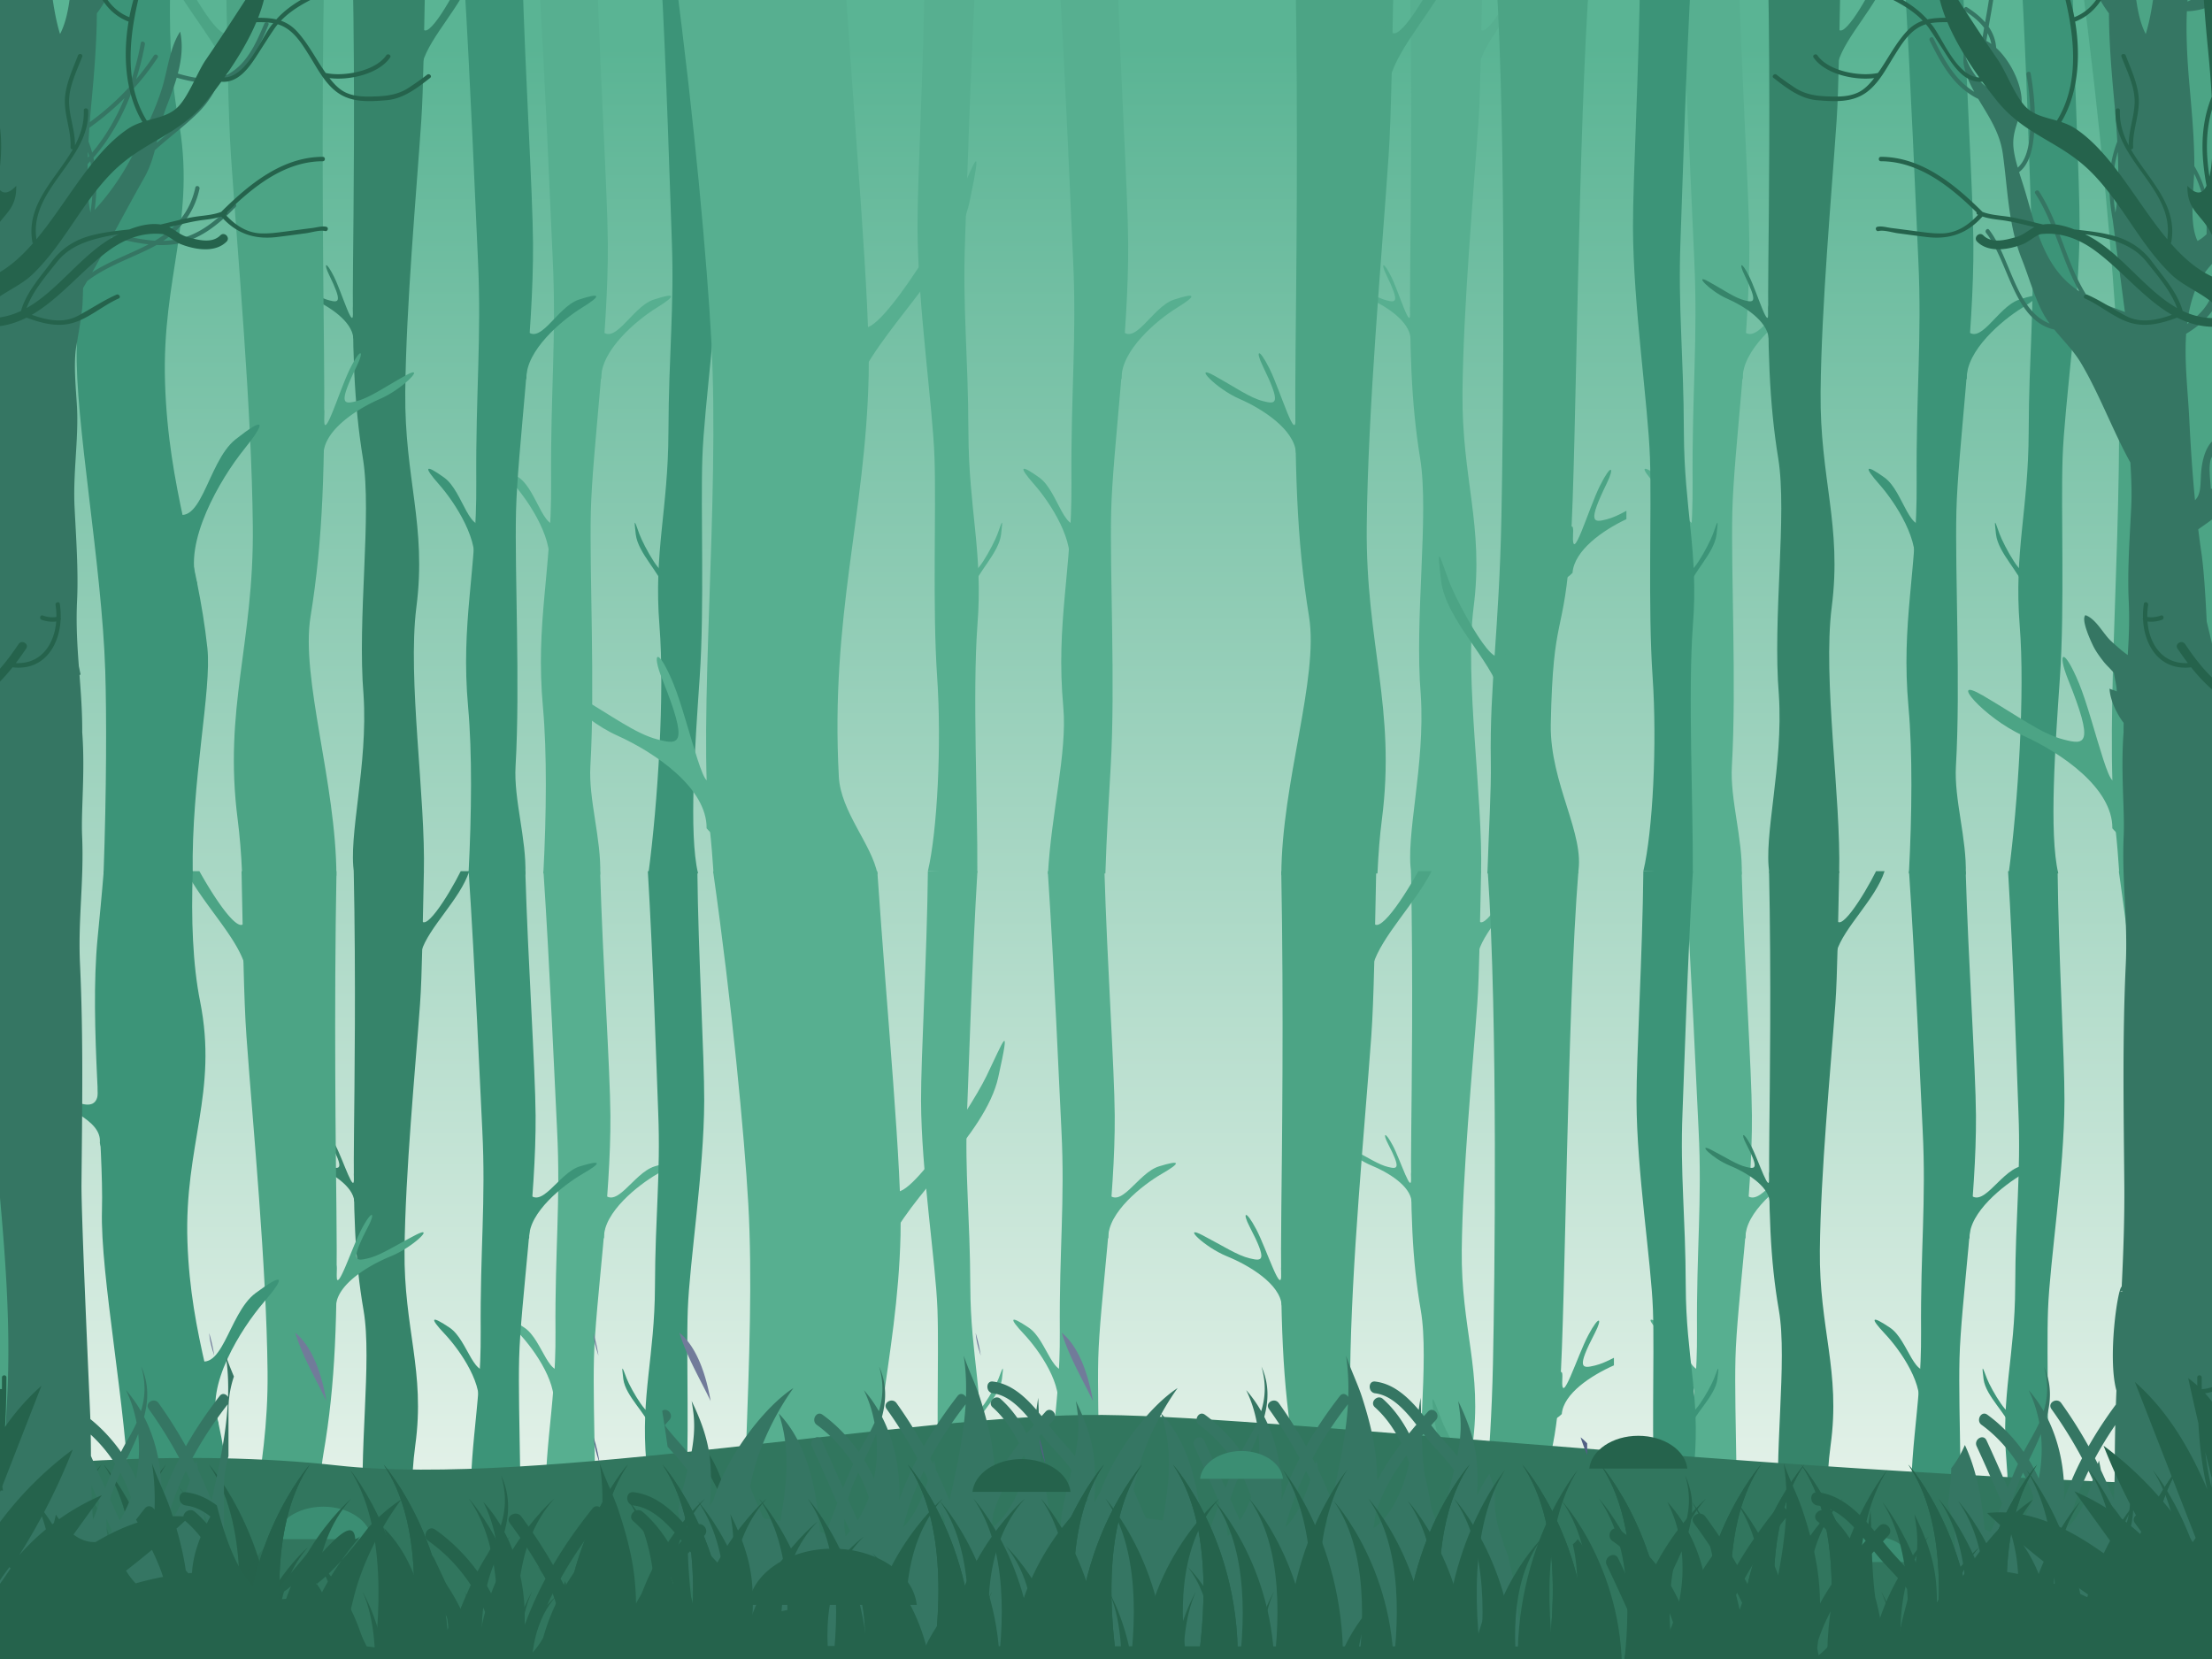 <svg xmlns="http://www.w3.org/2000/svg" xmlns:xlink="http://www.w3.org/1999/xlink" width="480" height="360"><rect width="100%" height="100%" fill="#333333" stroke="none"/><defs><linearGradient id="b" x1="50%" x2="50%" y1="100%" y2="-3.155%"><stop offset="0%" stop-color="#F6FAF4"/><stop offset="93%" stop-color="#5AB494"/><stop offset="100%" stop-color="#5AB494"/></linearGradient><path id="a" d="M0 0h530.669v371.609H0z"/></defs><g fill="none" fill-rule="evenodd"><g transform="translate(-26 -5.625)"><mask id="c" fill="#fff"><use xlink:href="#a"/></mask><path fill="url(#b)" fill-rule="nonzero" d="M0 0h530.669v371.609H0z" mask="url(#c)"/></g><path fill="#57AF90" d="M214.751 365.985c-1.963-13.788-3.439-35.536-2.313-48.743 1.237-14.523-1.834-22.777-1.885-38.113-.052-15.334-1.238-24.321-.71-37.59.36-9.057 1.132-34.004 2.256-52.497h-10.75c-.18 17.998-1.516 40.261-1.485 49.828.052 15.334 3.19 34.958 3.565 45.315.377 10.357-.446 29.434.554 43.1.97 13.272 2.333 30.841.352 38.7h10.416z"/><path fill="#57AF90" d="M211.385 310.038c.96-3.222 5.551-7.06 6.031-10.762.478-3.702.137-2.332-.754-.07-.891 2.263-5.277 9.803-5.345 6.445-.07-3.36-1.645 8.43.068 4.387m.694-120.659c.09-14.94-1.058-39.028.012-53.608 1.279-16.015-1.894-25.12-1.946-42.034-.055-16.914-1.28-26.825-.735-41.462.372-9.987 1.17-37.5 2.332-57.9h-11.109c-.185 19.852-1.566 44.405-1.532 54.959.052 16.914 3.294 38.556 3.683 49.98.388 11.424-.46 32.464.572 47.536 1.002 14.64.04 33.52-2.007 42.192l10.73.337z"/><path fill="#57AF90" d="M211.004 127.826c.991-3.553 5.736-7.786 6.23-11.87.497-4.082.143-2.57-.778-.075-.92 2.495-5.452 10.811-5.523 7.108-.07-3.706-1.698 9.299.07 4.837M322.03 365.985c-2.695-15.376-4.437-38.263-2.5-52.35 2.216-16.114-2.515-25.319-2.331-42.354.185-17.033 2.298-38.688 3.365-53.42.454-6.267.573-17.278.835-28.818h-15.223c.49 22.91.156 47.534.059 56.572-.185 17.033.155 27.652 2.072 38.717 1.918 11.068-1.217 31.356.132 46.549 1.225 13.795.866 26.653-1.98 35.104h15.572z"/><path fill="#57AF90" d="M306.299 260.683c-.27-3.356-5.1-6.309-8.723-7.784-3.622-1.478-7.246-5.1-3.892-3.355 3.356 1.744 5.513 3.201 7.537 3.686 2.022.485 2.858.506-.023-5.028-1.2-2.307-.67-2.83 1.023.348 1.692 3.182 4.263 11.494 3.995 6.66-.269-4.83 4.51 9.767.083 5.473m14.522-54.169c1.564-5.249 8.482-11.409 10.423-17.471h-1.847c-2.617 5.267-8.592 14.826-8.699 9.572-.124-6.047-2.96 15.183.123 7.9m.569-17.072c.415-16.34-3.585-42.102-1.624-57.65 2.29-17.77-2.598-27.925-2.408-46.71.19-18.787 2.374-42.673 3.477-58.92.469-6.912.592-19.057.863-31.788h-15.731c.507 25.27.162 52.43.061 62.398-.19 18.786.16 30.5 2.142 42.703 1.982 12.206-1.258 34.584.136 51.34.999 15.297-3.397 30.692-2.046 38.72l15.13-.093z"/><path fill="#57AF90" d="M306.093 73.393c-.278-3.701-5.268-6.958-9.012-8.586-3.744-1.63-7.486-5.626-4.02-3.702 3.466 1.925 5.696 3.531 7.785 4.066 2.091.535 2.954.558-.02-5.546-1.241-2.543-.695-3.12 1.055.387 1.749 3.508 4.405 12.675 4.128 7.345-.278-5.33 4.66 10.772.084 6.036M321.1 13.648c1.616-5.79 8.765-12.585 10.77-19.273h-1.91c-2.702 5.812-8.877 16.356-8.987 10.56-.128-6.67-3.06 16.744.127 8.713M118.915 365.985c.653-11.75.767-23.855-.082-32.67-1.622-16.868 1.842-26.507 1.708-44.334-.135-17.83 1.131-28.296.349-43.717-.495-9.762-1.575-35.41-2.96-56.22h12.293c.587 19.903 2.157 42.718 2.234 52.985.136 17.83-3.265 40.687-3.57 52.734-.305 12.048.891 34.214-.096 50.118-.407 6.55-.886 14-1.12 21.104h-8.756z"/><path fill="#57AF90" d="M131.063 268.615c-.116-5.508 7.398-11.47 11.63-13.91 4.232-2.443 4.07-3.064-.64-1.603-4.712 1.46-8.457 9.974-11.422 5.436-2.962-4.539-4.729 17.417.432 10.077m-11.191 37.513c1.696-5.241-3.79-13.112-7.143-16.668-3.352-3.553-3.018-4.105 1.075-1.352 4.095 2.753 5.234 11.986 9.377 8.492 4.142-3.497-.475 18.04-3.309 9.528m-1.965-116.593c.674-12.96.791-26.312-.086-36.034-1.675-18.605 1.905-29.235 1.765-48.9-.14-19.666 1.168-31.208.36-48.216-.51-10.766-1.627-39.054-3.058-62.01h12.703c.607 21.953 2.227 47.118 2.308 58.442.139 19.666-3.375 44.875-3.69 58.163-.315 13.286.921 37.736-.1 55.276-.42 7.224 2.38 15.703 2.137 23.538l-12.339-.259z"/><path fill="#57AF90" d="M130.458 82.14c-.12-6.074 7.645-12.65 12.017-15.341 4.373-2.694 4.205-3.38-.664-1.77-4.867 1.61-8.736 11.002-11.798 5.998-3.062-5.007-4.888 19.208.445 11.114m-11.563 41.374c1.75-5.781-3.919-14.463-7.381-18.383-3.464-3.92-3.118-4.528 1.112-1.491 4.23 3.035 5.406 13.219 9.688 9.364 4.279-3.854-.49 19.899-3.419 10.51m247.725 242.47c.653-11.75.767-23.855-.082-32.67-1.622-16.868 1.842-26.507 1.707-44.334-.135-17.83 1.131-28.296.349-43.717-.494-9.762-1.575-35.41-2.96-56.22h12.294c.587 19.903 2.156 42.718 2.234 52.985.135 17.83-3.266 40.687-3.571 52.734-.304 12.048.892 34.214-.095 50.118-.408 6.55-.888 14-1.12 21.104h-8.756z"/><path fill="#57AF90" d="M378.768 268.615c-.117-5.508 7.398-11.47 11.63-13.91 4.232-2.443 4.069-3.064-.643-1.603-4.71 1.46-8.454 9.974-11.42 5.436-2.961-4.539-4.728 17.417.433 10.077m-11.192 37.513c1.695-5.241-3.791-13.112-7.143-16.668-3.352-3.553-3.018-4.105 1.076-1.352 4.094 2.753 5.233 11.986 9.376 8.492 4.142-3.497-.474 18.04-3.31 9.528m-1.964-116.593c.673-12.96.793-26.312-.085-36.034-1.677-18.605 1.903-29.235 1.765-48.9-.14-19.666 1.168-31.208.36-48.216-.511-10.766-1.627-39.054-3.058-62.01h12.703c.605 21.953 2.228 47.118 2.308 58.442.139 19.666-3.375 44.875-3.69 58.163-.314 13.286.92 37.736-.099 55.276-.42 7.224 2.379 15.703 2.136 23.538l-12.34-.259z"/><path fill="#57AF90" d="M378.163 82.14c-.12-6.074 7.644-12.65 12.017-15.341 4.373-2.694 4.205-3.38-.664-1.77-4.867 1.61-8.736 11.002-11.8 5.998-3.06-5.007-4.886 19.208.447 11.114m-11.565 41.374c1.752-5.781-3.917-14.463-7.381-18.383-3.464-3.92-3.116-4.528 1.113-1.491 4.23 3.035 5.407 13.219 9.687 9.364 4.28-3.854-.488 19.899-3.419 10.51"/><path fill="#36846A" d="M92.614 365.985c-2.695-15.376-4.438-38.263-2.5-52.35 2.215-16.114-2.516-25.319-2.332-42.354.184-17.033 2.298-38.688 3.365-53.42.454-6.267.573-17.278.835-28.818H76.759c.49 22.91.156 47.534.059 56.572-.185 17.033.154 27.652 2.072 38.717 1.918 11.068-1.217 31.356.132 46.549 1.225 13.795.866 26.653-1.98 35.104h15.572z"/><path fill="#36846A" d="M76.882 260.683c-.27-3.356-5.1-6.309-8.723-7.784-3.624-1.478-7.245-5.1-3.892-3.355 3.356 1.744 5.513 3.201 7.536 3.686 2.023.485 2.858.506-.021-5.028-1.2-2.307-.671-2.83 1.022.348 1.692 3.182 4.262 11.494 3.994 6.66-.268-4.83 4.51 9.767.084 5.473m14.521-54.169c1.565-5.249 8.483-11.409 10.423-17.471H99.98c-2.616 5.267-8.592 14.826-8.7 9.572-.122-6.047-2.958 15.183.124 7.9"/><path fill="#3C9478" d="M370.006 365.985c-1.963-13.788-3.44-35.536-2.314-48.743 1.238-14.523-1.834-22.777-1.884-38.113-.052-15.334-1.238-24.321-.71-37.59.36-9.057 1.132-34.004 2.256-52.497h-10.75c-.18 17.998-1.516 40.261-1.483 49.828.05 15.334 3.188 34.958 3.563 45.315.376 10.357-.445 29.434.554 43.1.971 13.272 2.333 30.841.352 38.7h10.416z"/><path fill="#3C9478" d="M366.64 310.038c.959-3.222 5.551-7.06 6.03-10.762.479-3.702.138-2.332-.754-.07-.89 2.263-5.277 9.803-5.345 6.445-.069-3.36-1.644 8.43.068 4.387"/><path fill="#4CA485" d="M295.238 365.985c.178-3.8.478-7.366.923-10.594 3.02-21.96-3.426-34.508-3.176-57.724.25-23.215 3.132-52.734 4.584-72.812.574-7.91.757-21.371 1.063-35.812H278.03c.564 30.21.138 61.775.011 73.64-.251 23.214.21 37.691 2.824 52.771 2.1 12.11-.241 32.318-.294 50.53h14.668z"/><path fill="#4CA485" d="M278.126 283.22c-.367-4.574-6.95-8.596-11.888-10.61-4.938-2.011-9.875-6.952-5.303-4.575 4.571 2.379 7.513 4.364 10.27 5.026 2.757.662 3.897.69-.03-6.855-1.634-3.143-.914-3.856 1.394.48 2.308 4.333 5.81 15.662 5.444 9.077-.364-6.586 6.15 13.312.113 7.458m19.794-73.831c1.835-6.157 9.071-13.23 12.741-20.347h-2.883c-3.96 7.111-9.901 15.688-10.025 9.582-.167-8.243-4.035 20.691.168 10.765"/><path fill="#3C9478" d="M137.926 365.985c1.964-13.788 3.44-35.536 2.315-48.743-1.238-14.523 1.832-22.777 1.884-38.113.052-15.334 1.238-24.321.71-37.59-.36-9.057-1.132-34.004-2.257-52.497h10.75c.181 17.998 1.518 40.261 1.486 49.828-.053 15.334-3.19 34.958-3.565 45.315-.376 10.357.443 29.434-.555 43.1-.97 13.272-2.333 30.841-.35 38.7h-10.418z"/><path fill="#3C9478" d="M141.292 310.038c-.96-3.222-5.55-7.06-6.031-10.762-.48-3.702-.136-2.332.754-.07.89 2.263 5.277 9.803 5.346 6.445.068-3.36 1.645 8.43-.07 4.387m-38.608 55.947c.652-11.75.767-23.855-.082-32.67-1.623-16.868 1.841-26.507 1.707-44.334-.135-17.83 1.13-28.296.35-43.717-.495-9.762-1.576-35.41-2.961-56.22h12.294c.587 19.903 2.156 42.718 2.234 52.985.133 17.83-3.267 40.687-3.572 52.734-.304 12.048.892 34.214-.096 50.118-.406 6.55-.886 14-1.12 21.104h-8.754z"/><path fill="#3C9478" d="M114.83 268.615c-.117-5.508 7.4-11.47 11.631-13.91 4.232-2.443 4.068-3.064-.643-1.603-4.71 1.46-8.455 9.974-11.419 5.436-2.962-4.539-4.73 17.417.43 10.077m-11.191 37.513c1.694-5.241-3.79-13.112-7.142-16.668-3.353-3.553-3.018-4.105 1.075-1.352 4.094 2.753 5.232 11.986 9.377 8.492 4.142-3.497-.474 18.04-3.31 9.528"/><path fill="#57AF90" d="M191.631 365.985c-1.165-5.84-2.087-12.092-2.485-19.042-1.81-31.733 5.615-51.46 6.267-78.905.338-14.267-2.868-47.303-5.04-78.995H154.74c4.089 28.767 6.796 57.44 7.634 72.135 1.81 31.733-2.87 74.615-.328 96.058.316 2.658.575 5.593.794 8.749h28.791z"/><path fill="#57AF90" d="M192.547 270.727c4.3-11.068 21.27-24.252 24.074-36.967 2.803-12.715 1.199-8.005-2.567-.236-3.767 7.77-21.187 33.67-20.373 22.132.814-11.536-8.282 28.96-1.134 15.07m-31.166 86.387c.086-7.879-10.624-14.81-18.815-18.277-8.191-3.468-15.924-11.976-8.42-7.878 7.504 4.097 12.258 7.514 16.905 8.656 4.646 1.14 6.605 1.188 1.024-11.807-2.326-5.415-.972-6.644 2.324.824 3.295 7.466 7.555 26.979 7.957 15.634.401-11.345 8.505 22.933-.975 12.848"/><path fill="#4CA485" d="M55.809 365.985c-.179-3.8-.48-7.366-.924-10.594-3.02-21.96 3.428-34.508 3.177-57.724-.25-23.215-3.131-52.734-4.585-72.812-.574-7.91-.757-21.371-1.063-35.812h20.604c-.566 30.21-.139 61.775-.012 73.64.252 23.214-.21 37.688-2.824 52.771-2.099 12.11.242 32.318.294 50.53H55.81z"/><path fill="#4CA485" d="M72.92 283.22c.366-4.574 6.95-8.599 11.888-10.61 4.939-2.011 9.876-6.95 5.304-4.575-4.572 2.381-7.513 4.364-10.27 5.026-2.757.662-3.898.69.028-6.855 1.636-3.143.915-3.856-1.393.48-2.305 4.333-5.809 15.662-5.445 9.077.367-6.586-6.148 13.312-.111 7.458M53.126 209.39c-1.833-6.157-9.07-13.23-12.74-20.347h2.883c3.958 7.111 9.9 15.688 10.024 9.582.169-8.243 4.036 20.691-.167 10.765M-8.725 365.985a87.39 87.39 0 0 0-.56-4.667c-2.697-18.049 2.34-28.365 1.856-47.445-.482-19.082-2.778-13.88-4.19-30.383-1.181-13.79-1.517-68.656-3.985-94.447h19.67c-2.229 27.42-1.504 75.606-1.132 90.322.483 19.082 2.492 27.802 2.226 40.697-.228 11.036 1.307 30.011.983 45.923H-8.725z"/><path fill="#4CA485" d="M3.15 298.283c1.982-6.655 11.465-14.582 12.455-22.227.99-7.646.283-4.814-1.556-.142-1.84 4.672-10.899 20.245-11.04 13.308-.141-6.938-3.397 17.414.141 9.061"/><path fill="#3C9478" d="M41.837 189.043c-.394 10.372.009 20.378 1.572 28.192 3.973 19.857-3.449 31.207-2.737 52.203.711 20.994 6.811 34.045 8.893 52.204.946 8.25.962 25.999 1.265 44.342H27.762c.63-16.214.64-31.435.356-39.804-.71-20.996-6.386-49.366-5.993-63.553.392-14.185-2.762-40.287-.952-59.01.444-4.587.936-9.549 1.336-14.575h19.328z"/><path fill="#3C9478" d="M21.667 248.03c.51-5.3-8.357-7.384-12.694-11.723-4.335-4.34-6.032-12.54-3.74-8.702 2.29 3.838 2.963 5.898 5.55 7.933 2.589 2.034 10.676 7.63 10.456 1.062-.11-3.287 3.636 1.462 3.97 6.134.335 4.667-2.74 9.26-3.542 5.295m25.728 60.819c-2.993-7.969 4.906-20.512 9.825-26.24 4.917-5.73 4.36-6.55-1.759-2.01-6.12 4.544-7.213 18.878-13.859 13.78-6.645-5.095 2.03 27.813 5.793 14.47"/><path fill="#4CA485" d="M336.17 365.985c-.87-8.795-2.086-17.674-1.837-29.309.482-22.566 2.777-16.414 4.192-35.93 1.18-16.309 1.514-81.201 3.984-111.703h-19.672c2.23 32.431 1.505 89.416 1.133 106.823-.483 22.566-2.492 32.883-2.227 48.13.103 5.841-.148 13.558-.427 21.989h14.854z"/><path fill="#4CA485" d="M338.904 306.847c.354-4.436 6.355-8.372 11.315-10.568v-1.647c-1.514.785-2.85 1.38-4.146 1.691-2.856.685-4.037.713.03-7.099 1.693-3.258.947-3.995-1.444.495-2.389 4.49-6.018 16.222-5.638 9.4.378-6.822-6.369 13.79-.117 7.728m-15.149 23.759c-1.983-6.653-11.465-14.58-12.456-22.225-.991-7.645-.284-4.815 1.558-.141 1.839 4.671 10.898 20.245 11.037 13.307.143-6.937 3.398 17.413-.14 9.059"/><path fill="#57AF90" d="M228.353 365.985c.652-11.75.767-23.855-.082-32.67-1.623-16.868 1.841-26.507 1.707-44.334-.135-17.83 1.13-28.296.349-43.717-.494-9.762-1.575-35.41-2.96-56.22h12.294c.586 19.903 2.156 42.718 2.234 52.985.134 17.83-3.266 40.687-3.572 52.734-.304 12.048.893 34.214-.096 50.118-.406 6.55-.884 14-1.12 21.104h-8.754z"/><path fill="#57AF90" d="M240.5 268.615c-.118-5.508 7.4-11.47 11.631-13.91 4.232-2.443 4.068-3.064-.642-1.603-4.712 1.46-8.456 9.974-11.42 5.436-2.962-4.539-4.73 17.417.431 10.077m-11.191 37.513c1.695-5.241-3.791-13.112-7.143-16.668-3.352-3.556-3.018-4.105 1.076-1.352 4.093 2.753 5.233 11.986 9.375 8.492 4.144-3.497-.473 18.04-3.308 9.528"/><path fill="#36846A" d="M91.973 189.443c.415-16.34-3.584-42.102-1.624-57.65 2.291-17.77-2.598-27.925-2.408-46.71.19-18.787 2.375-42.673 3.476-58.92.47-6.912.593-19.057.864-31.788H76.55c.506 25.27.16 52.43.06 62.398-.19 18.786.161 30.5 2.141 42.703 1.983 12.206-1.257 34.584.137 51.34 1 15.297-3.397 30.692-2.045 38.72l15.129-.093z"/><path fill="#36846A" d="M76.677 73.393c-.277-3.701-5.268-6.958-9.013-8.586-3.744-1.63-7.487-5.626-4.021-3.702 3.467 1.925 5.696 3.531 7.786 4.066 2.09.535 2.955.558-.02-5.546-1.242-2.543-.695-3.12 1.054.387 1.749 3.508 4.406 12.675 4.129 7.345-.278-5.33 4.66 10.772.085 6.036m15.006-59.745c1.616-5.79 8.765-12.585 10.77-19.273h-1.909c-2.703 5.812-8.878 16.356-8.988 10.56-.128-6.67-3.06 16.744.127 8.713"/><path fill="#3C9478" d="M367.333 189.379c.091-14.94-1.058-39.028.013-53.608 1.278-16.015-1.894-25.12-1.947-42.034-.054-16.914-1.28-26.825-.735-41.462.372-9.987 1.17-37.5 2.333-57.9h-11.11c-.185 19.852-1.565 44.405-1.532 54.959.053 16.914 3.295 38.556 3.683 49.98.388 11.424-.46 32.464.572 47.536 1.003 14.64.04 33.52-2.007 42.192l10.73.337z"/><path fill="#3C9478" d="M366.259 127.826c.991-3.553 5.735-7.786 6.232-11.87.495-4.082.14-2.57-.78-.075-.92 2.495-5.452 10.811-5.523 7.108-.07-3.706-1.7 9.299.07 4.837"/><path fill="#4CA485" d="M298.91 189.535c.184-4.192.494-8.127.954-11.686 3.12-24.22-3.542-38.061-3.283-63.666.258-25.604 3.236-58.16 4.738-80.307.592-8.724.78-23.57 1.098-39.5h-21.29c.584 33.322.144 68.137.011 81.222-.258 25.605.217 41.57 2.92 58.205 2.169 13.355-5.959 36.022-6.014 56.107l20.865-.375z"/><path fill="#4CA485" d="M281.228 98.25c-.378-5.044-7.181-9.482-12.284-11.703-5.102-2.22-10.203-7.668-5.48-5.045 4.725 2.623 7.763 4.813 10.612 5.542 2.85.73 4.028.762-.03-7.56-1.69-3.466-.945-4.252 1.44.529 2.384 4.78 6.004 17.275 5.626 10.01-.378-7.263 6.352 14.684.116 8.227m20.454-81.43c1.894-6.791 9.372-14.593 13.164-22.445h-2.978c-4.092 7.846-10.232 17.306-10.36 10.57-.172-9.092-4.17 22.82.174 11.875"/><path fill="#3C9478" d="M140.71 189.535c2.03-15.208 3.556-39.195 2.393-53.764-1.28-16.015 1.893-25.12 1.947-42.034.054-16.914 1.279-26.825.734-41.462-.372-9.987-1.17-37.5-2.332-57.9h11.109c.187 19.852 1.567 44.405 1.533 54.959-.054 16.914-3.295 38.556-3.683 49.98-.387 11.424.46 32.464-.571 47.536-1.003 14.64-2.411 34.013-.365 42.685h-10.764z"/><path fill="#3C9478" d="M144.19 127.826c-.992-3.553-5.735-7.786-6.231-11.87-.495-4.082-.142-2.57.78-.075.92 2.495 5.451 10.811 5.522 7.108.071-3.706 1.7 9.299-.071 4.837m-42.516 61.709c.673-12.96.79-26.312-.086-36.034-1.676-18.605 1.904-29.235 1.764-48.9-.138-19.666 1.17-31.208.362-48.216-.511-10.766-1.629-39.053-3.06-62.01h12.704c.606 21.954 2.228 47.119 2.308 58.442.138 19.666-3.375 44.875-3.69 58.163-.315 13.287.922 37.736-.098 55.276-.42 7.224 2.377 15.703 2.136 23.539l-12.34-.26z"/><path fill="#3C9478" d="M114.225 82.14c-.12-6.074 7.645-12.65 12.018-15.341 4.373-2.694 4.203-3.38-.664-1.77-4.868 1.61-8.737 11.002-11.8 5.998-3.06-5.007-4.887 19.208.446 11.114m-11.564 41.374c1.75-5.781-3.917-14.463-7.381-18.383-3.464-3.92-3.118-4.528 1.112-1.491 4.23 3.035 5.406 13.219 9.688 9.364 4.28-3.854-.488 19.899-3.419 10.51"/><path fill="#57AF90" d="M190.418 189.702c-1.203-6.439-7.984-13.505-8.394-21.17-1.87-35 5.801-56.757 6.474-87.027.35-15.736-2.963-52.174-5.207-87.13h-36.82c4.227 31.73 7.022 63.353 7.89 79.561 1.869 35.001-2.966 82.3-.338 105.948.326 2.932.592 6.17.82 9.649l35.575.17z"/><path fill="#57AF90" d="M185.537 84.469c4.445-12.206 21.979-26.748 24.876-40.772 2.897-14.023 1.239-8.829-2.653-.259-3.893 8.57-21.892 37.135-21.05 24.41.84-12.724-8.56 31.94-1.173 16.62m-32.203 95.282c.09-8.692-10.977-16.337-19.44-20.161-8.466-3.824-16.456-13.208-8.702-8.69 7.754 4.52 12.666 8.29 17.467 9.548 4.802 1.257 6.825 1.311 1.06-13.022-2.403-5.973-1.005-7.328 2.4.91 3.407 8.234 7.807 29.756 8.223 17.243.415-12.512 8.787 25.294-1.008 14.173"/><path fill="#4CA485" d="M52.532 189.535c-.183-4.192-.495-8.127-.953-11.686-3.122-24.22 3.542-38.061 3.283-63.666-.26-25.604-3.237-58.16-4.739-80.307-.592-8.724-.78-23.57-1.097-39.5h21.29c-.585 33.322-.144 68.137-.013 81.222.26 25.605-.216 41.569-2.917 58.205-2.169 13.355 5.559 36.145 5.613 56.23l-20.467-.498z"/><path fill="#4CA485" d="M70.215 98.25c.378-5.044 7.181-9.484 12.283-11.703 5.102-2.22 10.206-7.667 5.48-5.045-4.724 2.624-7.762 4.813-10.612 5.542-2.849.73-4.026.762.03-7.56 1.689-3.466.945-4.252-1.44.529-2.383 4.78-6.003 17.275-5.626 10.01.378-7.263-6.352 14.684-.115 8.227M49.76 16.819c-1.894-6.79-9.37-14.592-13.163-22.444h2.979c4.09 7.846 10.23 17.306 10.358 10.57.174-9.092 4.17 22.82-.173 11.874M-15.38 189.535a103.25 103.25 0 0 0-.579-5.149c-2.785-19.908 2.419-31.283 1.92-52.33-.499-21.044-2.872-15.307-4.332-33.507-1.22-15.21-1.566-75.727-4.117-104.174h20.326c-2.303 30.245-1.554 83.39-1.17 99.622.5 21.047 2.575 30.666 2.3 44.886-.236 12.174 5.28 34.605 4.944 52.156l-19.291-1.504z"/><path fill="#4CA485" d="M-3.109 114.863c2.048-7.34 11.846-16.084 12.87-24.517 1.023-8.43.292-5.309-1.61-.155-1.9 5.153-11.26 22.33-11.405 14.678-.147-7.652-3.511 19.207.145 9.994"/><path fill="#3C9478" d="M37.016-5.625c-.406 11.442.01 22.478 1.624 31.096 4.106 21.904-3.562 34.421-2.827 57.576.734 23.157 7.037 37.55 9.188 57.578.978 9.101-3.495 28.676-3.182 48.91H22.473c.65-17.884.661-34.673.368-43.903-.735-23.156-6.599-54.448-6.193-70.095.405-15.645-2.854-44.434-.984-65.086.459-5.059.968-10.53 1.38-16.076h19.972z"/><path fill="#3C9478" d="M16.175 59.436c.526-5.846-8.635-8.144-13.116-12.93-4.48-4.785-6.233-13.831-3.865-9.597 2.368 4.233 3.062 6.505 5.736 8.749 2.674 2.244 11.03 8.416 10.803 1.174-.113-3.626 3.757 1.61 4.102 6.763.346 5.147-2.832 10.213-3.66 5.841m26.585 67.079c-3.094-8.788 5.069-22.624 10.151-28.941 5.082-6.318 4.506-7.225-1.817-2.216-6.324 5.01-7.453 20.82-14.32 15.198-6.867-5.62 2.097 30.675 5.985 15.96"/><path fill="#4CA485" d="M342.425 189.533c1.593-8.574-6.093-19.457-5.913-32.323.498-24.891 2.87-18.105 4.33-39.631 1.22-17.989 1.567-89.56 4.119-123.204h-20.327c2.305 35.77 1.554 98.623 1.17 117.822-.5 24.891-2.574 36.268-2.3 53.085.105 6.441-.446 14.956-.735 24.256l19.656-.005z"/><path fill="#4CA485" d="M341.236 124.308c.365-4.891 6.565-9.233 11.691-11.655v-1.817c-1.564.867-2.944 1.522-4.283 1.864-2.952.757-4.173.789.03-7.83 1.75-3.59.979-4.405-1.49.546-2.47 4.953-6.22 17.894-5.828 10.37.391-7.523-6.58 15.209-.12 8.522m-15.656 26.206c-2.046-7.338-11.844-16.083-12.868-24.516-1.025-8.431-.292-5.308 1.61-.155 1.9 5.153 11.259 22.329 11.405 14.677.147-7.651 3.51 19.207-.146 9.994"/><path fill="#57AF90" d="M227.408 189.664c.673-12.961 4.205-26.441 3.328-36.163-1.677-18.604 1.903-29.234 1.765-48.9-.14-19.665 1.168-31.207.36-48.216-.51-10.766-1.627-39.053-3.059-62.01h12.704c.605 21.954 2.227 47.119 2.308 58.442.138 19.666-3.375 44.875-3.691 58.163-.314 13.287.922 37.736-.099 55.276-.419 7.224-.915 15.442-1.156 23.28l-12.46.128z"/><path fill="#57AF90" d="M243.372 82.14c-.121-6.073 7.645-12.65 12.017-15.341 4.373-2.694 4.204-3.38-.664-1.77-4.868 1.61-8.737 11.003-11.8 5.998-3.06-5.007-4.885 19.208.447 11.114m-11.562 41.374c1.75-5.781-3.918-14.463-7.382-18.385-3.463-3.92-3.117-4.525 1.112-1.489 4.23 3.035 5.406 13.22 9.688 9.364 4.28-3.854-.49 19.899-3.419 10.51"/><path fill="#36846A" d="M399.737 365.985c-2.695-15.376-4.437-38.263-2.5-52.35 2.216-16.114-2.515-25.319-2.332-42.354.185-17.033 2.299-38.688 3.364-53.42.456-6.267.575-17.278.836-28.818h-15.222c.488 22.91.156 47.534.057 56.572-.183 17.033.155 27.652 2.074 38.717 1.918 11.068-1.217 31.356.132 46.549 1.223 13.795.866 26.653-1.98 35.104h15.571z"/><path fill="#36846A" d="M384.004 260.683c-.268-3.356-5.099-6.309-8.721-7.784-3.624-1.478-7.247-5.1-3.892-3.355 3.355 1.744 5.513 3.201 7.535 3.686 2.024.485 2.858.506-.02-5.028-1.2-2.307-.671-2.83 1.022.348 1.692 3.182 4.262 11.494 3.994 6.66-.268-4.83 4.51 9.767.082 5.473m14.523-54.169c1.564-5.249 8.483-11.409 10.423-17.471h-1.847c-2.617 5.267-8.592 14.826-8.7 9.572-.122-6.047-2.96 15.183.124 7.9"/><path fill="#3C9478" d="M433.096 365.985c1.965-13.788 3.441-35.536 2.315-48.743-1.238-14.523 1.834-22.777 1.885-38.113.051-15.334 1.237-24.321.71-37.59-.36-9.057-1.132-34.004-2.257-52.497h10.75c.181 17.998 1.517 40.261 1.485 49.828-.052 15.334-3.19 34.958-3.566 45.315-.375 10.357.446 29.434-.553 43.1-.97 13.272-2.332 30.841-.352 38.7h-10.417z"/><path fill="#3C9478" d="M436.462 310.038c-.96-3.222-5.55-7.06-6.03-10.762-.479-3.702-.138-2.332.754-.07.89 2.263 5.276 9.803 5.346 6.445.068-3.36 1.644 8.43-.07 4.387m-21.221 55.947c.652-11.75.766-23.855-.082-32.67-1.623-16.868 1.842-26.507 1.707-44.334-.134-17.83 1.131-28.296.349-43.717-.493-9.762-1.575-35.41-2.96-56.22h12.294c.587 19.903 2.156 42.718 2.233 52.985.135 17.83-3.265 40.687-3.57 52.734-.305 12.048.891 34.214-.097 50.118-.406 6.55-.886 14-1.119 21.104h-8.755z"/><path fill="#3C9478" d="M427.388 268.615c-.117-5.508 7.4-11.47 11.63-13.91 4.233-2.443 4.07-3.064-.643-1.603-4.71 1.46-8.454 9.974-11.418 5.436-2.963-4.539-4.73 17.417.431 10.077m-11.191 37.513c1.694-5.241-3.791-13.112-7.143-16.668-3.352-3.553-3.017-4.105 1.076-1.352s5.232 11.986 9.375 8.492c4.142-3.497-.473 18.04-3.308 9.528"/><path fill="#4CA485" d="M496.671 365.985c-1.164-5.84-2.086-12.092-2.484-19.042-1.81-31.733 5.616-51.46 6.267-78.905.339-14.267-2.868-47.303-5.04-78.995H459.78c4.09 28.767 6.796 57.44 7.635 72.135 1.81 31.733-2.869 74.615-.327 96.058.316 2.658.575 5.593.794 8.749h28.789z"/><path fill="#4CA485" d="M466.422 357.113c.086-7.879-10.624-14.81-18.816-18.277-8.19-3.468-15.923-11.976-8.42-7.878 7.504 4.097 12.258 7.514 16.905 8.656 4.646 1.14 6.605 1.188 1.025-11.807-2.326-5.415-.973-6.644 2.323.824 3.296 7.466 7.556 26.979 7.957 15.634.402-11.345 8.506 22.933-.974 12.848"/><path fill="#36846A" d="M399.096 189.443c.416-16.34-3.584-42.102-1.623-57.65 2.29-17.77-2.598-27.925-2.408-46.71.19-18.787 2.373-42.673 3.475-58.92.47-6.912.594-19.057.863-31.788h-15.73c.506 25.27.162 52.43.06 62.398-.189 18.786.161 30.5 2.142 42.703 1.983 12.206-1.257 34.584.137 51.34.998 15.297-3.398 30.692-2.045 38.72l15.13-.093z"/><path fill="#36846A" d="M383.8 73.393c-.278-3.701-5.27-6.958-9.012-8.586-3.745-1.63-7.487-5.626-4.022-3.702 3.466 1.925 5.696 3.531 7.787 4.066 2.09.535 2.954.558-.023-5.546-1.24-2.543-.693-3.12 1.056.387 1.75 3.508 4.406 12.675 4.128 7.345-.277-5.33 4.662 10.772.086 6.036m15.007-59.745c1.616-5.79 8.765-12.584 10.77-19.273h-1.91c-2.704 5.812-8.877 16.356-8.987 10.56-.128-6.67-3.06 16.744.127 8.713"/><path fill="#3C9478" d="M435.881 189.535c2.03-15.208 3.556-39.195 2.393-53.764-1.278-16.015 1.894-25.12 1.947-42.034.054-16.914 1.279-26.825.733-41.462-.371-9.987-1.168-37.5-2.33-57.9h11.107c.187 19.852 1.567 44.405 1.534 54.959-.053 16.914-3.296 38.556-3.683 49.98-.389 11.424.46 32.464-.572 47.536-1.002 14.64-2.41 34.013-.364 42.685H435.88z"/><path fill="#3C9478" d="M439.36 127.826c-.99-3.553-5.734-7.786-6.23-11.87-.495-4.082-.143-2.57.778-.075.92 2.495 5.453 10.811 5.525 7.108.07-3.706 1.697 9.299-.072 4.837m-25.131 61.709c.676-12.96.793-26.312-.084-36.034-1.676-18.605 1.905-29.235 1.765-48.9-.14-19.666 1.168-31.208.36-48.216-.51-10.766-1.627-39.054-3.058-62.01h12.703c.607 21.953 2.228 47.118 2.308 58.442.139 19.666-3.375 44.875-3.69 58.163-.315 13.286.921 37.736-.1 55.276-.42 7.224 2.38 15.703 2.137 23.538l-12.34-.259z"/><path fill="#3C9478" d="M426.783 82.14c-.12-6.074 7.645-12.65 12.018-15.341 4.373-2.694 4.204-3.38-.665-1.77-4.868 1.61-8.736 11.002-11.798 5.998-3.062-5.007-4.887 19.208.445 11.114m-11.563 41.374c1.75-5.781-3.918-14.463-7.382-18.383-3.463-3.92-3.117-4.528 1.112-1.491 4.23 3.035 5.407 13.219 9.687 9.364 4.28-3.854-.488 19.899-3.417 10.51"/><path fill="#4CA485" d="M495.46 189.702c-1.204-6.439-7.986-13.505-8.395-21.17-1.871-35 5.801-56.757 6.474-87.027.35-15.736-2.963-52.174-5.207-87.13h-36.82c4.226 31.73 7.023 63.354 7.89 79.561 1.869 35.002-2.965 82.3-.338 105.948.326 2.933.593 6.17.82 9.65l35.575.168z"/><path fill="#4CA485" d="M458.376 179.75c.088-8.692-10.979-16.337-19.443-20.161-8.464-3.824-16.454-13.208-8.7-8.69 7.754 4.52 12.665 8.29 17.467 9.548 4.802 1.257 6.825 1.311 1.059-13.022-2.404-5.973-1.005-7.328 2.401.91 3.405 8.234 7.808 29.756 8.222 17.243.416-12.512 8.788 25.294-1.006 14.173"/><path fill="#31765E" d="M-26 322.453c27.947-5.326 66.927-8.035 99.27-4.446 43.604 4.84 125.179-11.373 166.065-10.968 40.885.405 157.154 14.341 265.335 15.916v39.792H-26v-40.294z"/><path fill="#25634C" fill-rule="nonzero" d="M38.624 365.985c-1.664-10.634-1.207-22.385 5.84-30.225 0 0-13.512 11.473-14.056 30.225h8.216z"/><path fill="#25634C" fill-rule="nonzero" d="M38.624 365.985c-1.664-10.634-1.207-22.385 5.84-30.225 0 0-13.512 11.473-14.056 30.225h8.216z" opacity=".3"/><path fill="#25634C" fill-rule="nonzero" d="M60.996 365.985c-1.665-10.634-1.209-22.385 5.839-30.225 0 0-13.511 11.473-14.054 30.225h8.215z"/><path fill="#25634C" fill-rule="nonzero" d="M60.996 365.985c-1.665-10.634-1.209-22.385 5.839-30.225 0 0-13.511 11.473-14.054 30.225h8.215z" opacity=".3"/><path fill="#25634C" fill-rule="nonzero" d="M31.395 365.985c-2.783-15.87-3.786-35.746 4.647-48.188 0 0-16.481 18.558-13.77 48.188h9.123z"/><path fill="#25634C" fill-rule="nonzero" d="M31.395 365.985c-2.783-15.87-3.786-35.746 4.647-48.188 0 0-16.481 18.558-13.77 48.188h9.123z" opacity=".3"/><path fill="#25634C" fill-rule="nonzero" d="M17.364 365.985c-2.784-15.87-3.787-35.746 4.646-48.188 0 0-16.481 18.558-13.77 48.188h9.124z"/><path fill="#25634C" fill-rule="nonzero" d="M17.364 365.985c-2.784-15.87-3.787-35.746 4.646-48.188 0 0-16.481 18.558-13.77 48.188h9.124z" opacity=".3"/><path fill="#25634C" fill-rule="nonzero" d="M27.135 365.985c2.783-15.87 3.785-35.746-4.648-48.188 0 0 16.481 18.558 13.77 48.188h-9.122z"/><path fill="#25634C" fill-rule="nonzero" d="M27.135 365.985c2.783-15.87 3.785-35.746-4.648-48.188 0 0 16.481 18.558 13.77 48.188h-9.122z" opacity=".3"/><path fill="#25634C" fill-rule="nonzero" d="M49.982 365.985c2.783-15.87 3.786-35.746-4.646-48.188 0 0 16.48 18.558 13.771 48.188h-9.125z"/><path fill="#25634C" fill-rule="nonzero" d="M49.982 365.985c2.783-15.87 3.786-35.746-4.646-48.188 0 0 16.48 18.558 13.771 48.188h-9.125zm-43.573 0c2.534-15.558 3.386-34.894-4.375-47.042 0 0 15.154 18.108 12.81 47.042H6.408z" opacity=".3"/><path fill="#25634C" fill-rule="nonzero" d="M43.168 365.985c2.379-14.619 2.99-32.395-4.57-43.67 0 0 14.735 16.768 12.902 43.67h-8.332zm-22.932 0c2.535-15.558 3.386-34.894-4.376-47.042 0 0 15.154 18.108 12.81 47.042h-8.434zm-27.402 0c2.534-15.558 3.385-34.894-4.376-47.042 0 0 15.156 18.108 12.81 47.042h-8.434z" opacity=".3"/><path fill="#25634C" fill-rule="nonzero" d="M-4.498 365.985c-2.204-13.657-2.567-29.894 4.773-40.302 0 0-14.262 15.44-12.975 40.302h8.202zm58.707 0c-1.72-11.358-1.483-24.134 5.266-32.567 0 0-12.993 12.392-13.06 32.567h7.794zm-46.498 0c-2.204-13.657-2.564-29.894 4.775-40.302 0 0-14.262 15.44-12.974 40.302h8.2zm23.486 0c-2.204-13.657-2.565-29.891 4.774-40.3 0 0-14.26 15.44-12.975 40.3h8.201zm-16.809 0c-.488-7.181.607-14.47 5.262-19.647 0 0-8.653 7.345-10.861 19.647h5.6z" opacity=".3"/><path fill="#25634C" fill-rule="nonzero" d="M-.58 365.985c-.489-7.181.607-14.47 5.26-19.647 0 0-8.653 7.345-10.861 19.647H-.58zm12.96 0c.336-7.48-.172-15.183-2.687-20.586 0 0 4.706 7.72 5.7 20.586H12.38z" opacity=".3"/><path fill="#25634C" fill-rule="nonzero" d="M.02 365.985c.337-7.48-.17-15.183-2.685-20.586 0 0 4.706 7.72 5.7 20.586H.02zm39.666 0c.336-7.48-.172-15.183-2.685-20.586 0 0 4.706 7.72 5.7 20.586h-3.015z" opacity=".3"/><path fill="#515F84" fill-rule="nonzero" d="M32.964 317.48c-.3-1.849-.716-3.68-1.276-5.487.126 1.77.621 3.623 1.276 5.488"/><path fill="#25634C" fill-rule="nonzero" d="M150.593 311.896c1.915 5.972 5.156 11.183 7.889 16.673-1.07-5.998-3.35-13.102-7.89-16.673"/><path fill="#515F84" fill-rule="nonzero" d="M130.118 317.48c-.3-1.849-.716-3.68-1.275-5.487.126 1.77.621 3.623 1.275 5.488m96.676-.001c-.3-1.849-.716-3.68-1.275-5.487.126 1.77.62 3.623 1.275 5.488m116.195-5.585a44.55 44.55 0 0 0 1.423 3.812v-2.504a13.22 13.22 0 0 0-1.423-1.308"/><path fill="#717B9A" fill-rule="nonzero" d="M64.063 289.198c1.643 5.309 4.425 9.94 6.769 14.814-.919-5.329-2.874-11.64-6.769-14.814m-17.57 4.962a36.953 36.953 0 0 0-1.095-4.874c.108 1.575.533 3.217 1.095 4.874m100.941-4.962c1.643 5.309 4.423 9.94 6.77 14.814-.919-5.329-2.875-11.64-6.77-14.814m-17.57 4.962a37.134 37.134 0 0 0-1.095-4.874c.108 1.575.533 3.217 1.095 4.874m100.531-4.962c1.642 5.309 4.424 9.94 6.769 14.814-.918-5.329-2.875-11.64-6.77-14.814m-17.569 4.962a36.899 36.899 0 0 0-1.096-4.874c.109 1.575.533 3.217 1.096 4.874"/><path fill="#357663" fill-rule="nonzero" d="m460.36 280.234-.002-.113-.007.116c-.217.04-.419.043.007-.116.48-.02.235.07.001.113zm-1.445 36.254c0 3.007-.074 6.011-.196 9.015a99.48 99.48 0 0 0-2.824-6.475c-.13-.708-.27-1.41-.435-2.096l-.238.729-.617-1.214a80.36 80.36 0 0 1 4.405-7.217c-.06 2.42-.095 4.839-.095 7.258zm-1.413 15.075a83.422 83.422 0 0 1-.465-3.563c.264.705.52 1.41.768 2.121l-.303 1.442zm-8.766-.187c1.053-4.218 2.577-8.295 4.471-12.202.315.636.624 1.278.925 1.922-1.214 3.75-2.734 7.742-5.396 10.28zm-6.33-10.532a33.6 33.6 0 0 0-2.119-4.02c.904-1.88 1.816-3.761 2.582-5.654a32.12 32.12 0 0 1-.463 9.674zm-3.54 9.093a299.247 299.247 0 0 1-2.1-4.619c.555-1.93 1.35-3.842 2.225-5.751a29.589 29.589 0 0 1 2.284 5.344c-.635 1.777-1.435 3.473-2.41 5.026zm-2.628 3.412a14.724 14.724 0 0 1-.242-3.736c.4.878.807 1.753 1.22 2.625a20.41 20.41 0 0 1-.978 1.11zm-123.146-.84c-1.153-1.747-1.976-3.704-2.582-5.702a64.753 64.753 0 0 0-1.381-6.796c-.35-2.774-.51-5.624-.608-8.385l.387-.449.62.799c1.74 2.193 4.194 4.504 5.998 7.083-1.11 4.486-2.454 8.884-2.434 13.45zm-15.04-.884c.18-1.075.33-2.155.45-3.24 1.424-4.55 3.847-8.71 6.691-12.569.217.56.425 1.12.617 1.69-1.404 5.758-3.64 11.196-7.759 14.119zm-9.06-5.968a100.621 100.621 0 0 0-2.888-6.63 38.91 38.91 0 0 0-.436-2.095l-.237.728-.617-1.213c2.216-4.115 4.817-8.025 7.68-11.717l.007-.008c-.42 7.032-2.002 14.142-3.51 20.935zm-1.281 5.906a85.267 85.267 0 0 1-.466-3.563c.265.705.522 1.41.769 2.121l-.303 1.442zm-8.767-.187c1.053-4.218 2.578-8.295 4.472-12.202.314.636.623 1.278.924 1.922-1.214 3.75-2.733 7.742-5.396 10.28zm-6.33-10.532a33.546 33.546 0 0 0-2.118-4.02c.904-1.88 1.816-3.761 2.581-5.654a32.12 32.12 0 0 1-.462 9.674zm-3.539 9.093a299.307 299.307 0 0 1-2.1-4.619c.554-1.93 1.35-3.842 2.225-5.751a29.669 29.669 0 0 1 2.283 5.344 25.795 25.795 0 0 1-2.408 5.026zm-2.627 3.412a14.64 14.64 0 0 1-.243-3.736c.4.878.806 1.753 1.218 2.625a20.25 20.25 0 0 1-.975 1.11zm-14.12-3.382a78.277 78.277 0 0 0-2.79-.402 9.495 9.495 0 0 1-.883-.152 92.995 92.995 0 0 1-2.678-6.193c.187-.89.426-1.854.665-2.889 1.044-4.492 2.992-9.217 5.35-13.481 2.62 7.973 1.649 15.223.335 23.117zm-22.196 2.542c-1.154-1.747-1.976-3.704-2.583-5.702a64.655 64.655 0 0 0-1.38-6.796c-.35-2.774-.51-5.624-.609-8.385l.388-.449.621.799c1.738 2.193 4.194 4.504 5.997 7.083-1.11 4.486-2.453 8.884-2.434 13.45zm-15.041-.884c.18-1.075.33-2.155.45-3.24 1.426-4.55 3.847-8.71 6.692-12.569.218.56.424 1.12.618 1.69-1.405 5.758-3.64 11.196-7.76 14.119zm-9.06-5.968a100.227 100.227 0 0 0-2.888-6.63c-.13-.708-.269-1.41-.434-2.095l-.238.728-.618-1.213c2.216-4.115 4.817-8.025 7.682-11.717l.005-.008c-.42 7.032-2.002 14.142-3.509 20.935zm-1.281 5.906a84.018 84.018 0 0 1-.464-3.563c.263.705.52 1.41.768 2.121l-.304 1.442zm-8.766-.187c1.053-4.218 2.577-8.295 4.471-12.202.316.636.625 1.278.926 1.922-1.214 3.75-2.735 7.742-5.397 10.28zm-6.33-10.532a33.6 33.6 0 0 0-2.119-4.02c.906-1.88 1.816-3.761 2.583-5.654a32.12 32.12 0 0 1-.464 9.674zm-3.54 9.093a314.295 314.295 0 0 1-2.1-4.619c.554-1.93 1.35-3.842 2.226-5.751a29.718 29.718 0 0 1 2.283 5.344 25.632 25.632 0 0 1-2.409 5.026zm-2.626 3.412a14.589 14.589 0 0 1-.243-3.736c.4.878.808 1.753 1.218 2.625-.313.382-.638.754-.975 1.11zm-137.584-7.692a99.833 99.833 0 0 0-2.888-6.63c-.13-.708-.27-1.41-.435-2.095l-.237.728-.617-1.213c2.214-4.115 4.816-8.025 7.681-11.717l.005-.008c-.419 7.032-2.001 14.142-3.509 20.935zm-1.28 5.906a83.427 83.427 0 0 1-.466-3.563c.264.705.522 1.41.768 2.121l-.302 1.442zm-8.767-.187c1.052-4.218 2.578-8.295 4.47-12.202.317.636.625 1.278.926 1.922-1.214 3.75-2.733 7.742-5.396 10.28zm-6.33-10.532a33.603 33.603 0 0 0-2.119-4.02c.905-1.88 1.816-3.761 2.582-5.654.337 3.22.177 6.519-.462 9.674zm-3.54 9.093a310.376 310.376 0 0 1-2.1-4.619c.554-1.93 1.35-3.842 2.225-5.751a29.723 29.723 0 0 1 2.284 5.344 25.761 25.761 0 0 1-2.409 5.026zm-2.627 3.412a14.776 14.776 0 0 1-.243-3.736c.401.878.808 1.753 1.22 2.625-.314.382-.638.754-.977 1.11zm-3.627-17.402a287.24 287.24 0 0 0-.05-4.644 32.19 32.19 0 0 1 5.325 6.375 106.823 106.823 0 0 0-2.185 5.242c-1.026-2.327-2.048-4.654-3.09-6.973zm.413 13.948a268.86 268.86 0 0 1-.322-7.663l1.747 3.953c-.47 1.24-.942 2.479-1.425 3.71zm-1.13-294.303c.196-.202.387-.405.576-.612.742 3.706.597 7.397.037 11.159-.577-2.607-.695-6.56-.613-10.547zm.082-2.643c.089.307.17.616.248.925l-.292.312.044-1.237zm.293-5.222a60.288 60.288 0 0 0 7.648-6.443c-1.783 4.283-4.121 8.355-7.046 11.824a24.467 24.467 0 0 0-.788-2.392c.056-1.044.12-2.048.186-2.989zm4.825 23.75c2.65.615 5.313 1.252 8.022 1.546-.358.19-.721.376-1.093.557-3.74 1.823-7.662 3.276-11.137 5.511a464.096 464.096 0 0 0 4.208-7.615zM36.162 23.05c.788-2.04 1.572-4.092 2.182-6.194 2.609.753 5.368 1.313 8.027 1.027-1.072 2.365-2.601 4.486-4.595 6.443-2.443 2.398-5.183 4.462-7.782 6.687.613-2.611 1.13-5.274 2.168-7.963zM431.04 8.87c.08-.555.167-1.108.257-1.66a8.07 8.07 0 0 1 .822 2.326 9.461 9.461 0 0 0-1.079-.667zm27.985 37.269c-.664-4.457-.742-8.826.531-13.19.194 4.812.173 10.004-.53 13.19zm17.558 16.307c1.076-2.548 2.7-4.547 4.667-6.456-.11 1.264-.237 2.493-.31 3.625-.333 5.088-2.75 8.233-6.34 10.668.327-2.705.93-5.342 1.983-7.837zm-.458-24.76c2.042 3.995 2.835 8.676 2.693 13.135-.63.6-1.28 1.108-1.96 1.467-1.745-3.63-.943-9.94-.733-14.601zM50.759 298.705c-.618-1.498-1.25-3.025-1.764-4.544.464 2.958.594 5.966.491 8.993-.389-.655-1.233-.985-1.821-.226-2.686 3.463-5.166 7.101-7.33 10.913a96.076 96.076 0 0 0-5.931-9.38c-.936-1.302-3.076-.033-2.127 1.29a96.278 96.278 0 0 1 6.649 10.692 67.954 67.954 0 0 0-3.924 9.095c.287-6.198-.938-12.623-3.74-18.087.951-3.545 1.07-7.16-.61-10.916 1.016 3.55.88 6.644-.06 9.69a27.597 27.597 0 0 0-3.257-4.572c1.077 2.198 1.844 4.594 2.306 7.075a35.184 35.184 0 0 1-1.843 3.523 50.005 50.005 0 0 0-1.543 2.827c-1.909-2.72-4.185-5.154-6.649-7.138-.057-2.062-1.99-43.596-1.923-51.051.142-15.767.426-31.817-.32-47.644-.46-9.778.887-18.095.456-27.81-.25-5.65.677-13.944.024-22.527.025-4.335-.28-8.388-.59-12.432a.818.818 0 0 0 .227-.117l-.375-1.83c-.34-4.54-.62-9.126-.381-14.15.314-6.589-.243-14.121-.548-20.423-.347-7.188.856-14.475.548-21.275-.157-3.448-.882-9.689-.133-13.747 0 0 1.217-6.741 1.323-9.017.061-1.31.073-2.417.126-3.436.293-.498.591-.992.882-1.494 4.216-3.229 9.387-4.877 14.088-7.296.331-.171.658-.347.976-.529 1.246.055 2.486.02 3.711-.15 5.473-.76 9.696-4.25 13.426-8.107.42-.434-.241-1.095-.661-.66-4.267 4.408-8.672 7.882-15.037 8.023 4-2.668 6.794-6.352 7.866-11.313.127-.587-.774-.837-.902-.248-1.167 5.398-4.367 8.901-8.75 11.523-3.01-.182-6.055-.92-8.962-1.603 2.185-4.028 4.357-8.066 6.61-12.03 1.112-1.957 1.782-3.962 2.314-6.003 3.034-2.729 6.334-5.15 9.249-8.01a20.385 20.385 0 0 0 4.642-6.88 10.55 10.55 0 0 0 2.893-1.033c4.089-2.196 6.176-7.246 7.875-11.276.233-.555-.672-.795-.904-.249-1.662 3.945-3.608 8.43-7.444 10.716a8.197 8.197 0 0 1-2.044.857 22.301 22.301 0 0 0 1.036-4.306c.083-.589-.818-.844-.902-.247a20.984 20.984 0 0 1-1.241 4.79c-2.68.402-5.586-.242-8.168-.999.79-3.01 1.148-6.057.505-9.093-2.196 3.289-2.678 8.058-3.846 11.975-1.455 4.881-3.86 9.562-6.106 14.117-2.198 4.458-5.126 8.826-8.609 12.593.514-3.81.587-7.56-.263-11.322 3.686-4.214 6.504-9.365 8.482-14.736a55.365 55.365 0 0 0 5.446-6.965c.333-.506-.477-.974-.808-.474a54.195 54.195 0 0 1-3.85 5.136 59.096 59.096 0 0 0 1.898-7.582c.107-.59-.795-.841-.9-.249a58.406 58.406 0 0 1-2.615 9.66 57.937 57.937 0 0 1-8.448 7.493c.173-2.29.342-4.048.41-4.77.535-5.733 1.094-12.379 1.127-18.844 1.908-2.514 3.373-5.426 4.143-8.52h-2.557a20.455 20.455 0 0 1-1.66 4.06 77.148 77.148 0 0 0-.256-4.06h-4.997c-.425 4.55-.808 9.484-2.661 13.011-1.3-4.238-1.706-8.624-2.39-13.01H1.131l-.031.462c-.33-.146-.66-.3-.987-.463h-7.384c1.326 4.417 4.98 7.94 5.206 12.328a9.496 9.496 0 0 0-.007 2.156c.618 5.356-.169 9.758-.936 14.956a292.84 292.84 0 0 0-2.239 20.409c-1.874-2.66-3.74-5-5.867-5.392-1.319 7.466 1.754 10.95 5.414 14.307-.095 3.793-.036 7.358.252 10.356h.002c.34 9.902 2.514 19.4.958 29.584-.774 5.064-.257 9.885.459 14.71a.983.983 0 0 0 .09.599c.71 4.685 1.564 9.386 1.564 14.324l.075.104c-1.222 11.799-3.536 55.247-3.574 64.885-.532-.374-1.766-.559-2.189-.828-.369 6.342.72 12.238 2.464 17.979-1.045 4.785 3.513 32.19 3.954 37.162 1.729 19.536 4.09 39.227 3.307 59.117-.218 5.529-.658 10.968-.784 16.545l-.28-.829c-4.466 3.59-5.897 11.317-10.587 14.418l-8.75 31.135h67.336v-39.775c0-2.43.408-4.38.986-6.691v-10.057c0-2.51.413-4.92 1.176-7.173zm276.538 38.967c-.72-1.606-1.233-3.353-1.79-5.026a22.348 22.348 0 0 1-1.147-7.065v-2.288c-.11-.36-.212-.721-.305-1.088-.303-.8-.583-1.596-.856-2.401-.976 1.429-1.821 3.035-2.679 4.613.145-3.118.177-6.232-.332-9.336-.662-4.03-2.106-7.61-3.767-11.068.154.893.279 1.758.378 2.573.396 3.246.046 6.347-.569 9.382-1.635-2.034-3.472-3.93-4.959-5.798l-.704-.89c.341-.382.683-.767 1.025-1.144 1.088-1.196-.652-3.004-1.743-1.804l-.86.96-.616-.752a171.59 171.59 0 0 0-.118-3.24c-.132.831-.262 1.716-.395 2.634-2.588-3.001-5.592-5.685-9.461-6.144-1.577-.187-1.56 2.366 0 2.55 3.604.431 6.533 3.718 8.953 6.814-.54.626-1.07 1.265-1.596 1.906-1.478-2.832-3.329-5.407-5.665-7.493-1.196-1.07-2.947.728-1.742 1.803 2.416 2.158 4.273 4.862 5.71 7.835-1.943 2.55-3.727 5.218-5.204 8.038-.027-2.355-.2-4.71-.548-6.988-.564-3.713-1.56-7.366-2.702-10.945-.91-2.855-2.464-6.027-3.524-9.149.463 2.958.595 5.966.491 8.993-.388-.655-1.232-.985-1.82-.226-2.687 3.463-5.166 7.101-7.33 10.913a96.001 96.001 0 0 0-5.932-9.38c-.936-1.302-3.076-.033-2.127 1.29a95.994 95.994 0 0 1 6.647 10.692 68.193 68.193 0 0 0-3.922 9.095c.287-6.198-.938-12.623-3.74-18.087.95-3.545 1.07-7.16-.611-10.916 1.017 3.55.882 6.644-.06 9.69a27.654 27.654 0 0 0-3.255-4.572c1.075 2.198 1.842 4.594 2.304 7.075-.985 2.204-2.293 4.197-3.385 6.35-2.226-3.176-4.954-5.965-7.898-8.097-1.307-.944-2.537 1.27-1.244 2.207 3.016 2.18 5.76 5.136 7.895 8.492a107.568 107.568 0 0 0-2.184 5.241c-1.53-3.466-3.045-6.942-4.641-10.375-.69-1.486-2.814-.187-2.128 1.288 1.9 4.087 3.683 8.233 5.517 12.353-.827 2.18-1.653 4.361-2.555 6.511a28.088 28.088 0 0 0-1.203-.495c-.793-8.943-2.662-18.905-8.88-25.406a57.438 57.438 0 0 1 3.521-5.593c-5.997 3.907-13.467 13.49-16.727 22.412-.44.816-.88 1.632-1.337 2.422.2-3.658.349-7.314-.25-10.957-.662-4.03-2.104-7.61-3.767-11.067.154.892.279 1.757.379 2.572.395 3.246.046 6.347-.57 9.383-1.633-2.035-3.47-3.93-4.959-5.798l-.704-.89c.341-.383.683-.768 1.025-1.145 1.088-1.196-.652-3.004-1.742-1.804l-.86.96-.617-.752c-.032-1.12-.068-2.206-.118-3.24a229.19 229.19 0 0 0-.395 2.635c-2.588-3.002-5.591-5.685-9.46-6.144-1.577-.188-1.56 2.365 0 2.55 3.603.43 6.532 3.717 8.952 6.814a97.98 97.98 0 0 0-1.594 1.906c-1.48-2.833-3.33-5.408-5.666-7.494-1.197-1.07-2.948.728-1.743 1.804 2.416 2.157 4.273 4.861 5.71 7.835-1.943 2.55-3.727 5.218-5.203 8.038a50.723 50.723 0 0 0-.549-6.989c-.564-3.712-1.56-7.366-2.702-10.944-.91-2.856-2.466-6.027-3.524-9.15.464 2.959.595 5.966.491 8.993-.389-.654-1.231-.985-1.82-.226-2.686 3.464-5.166 7.101-7.33 10.914a96.211 96.211 0 0 0-5.93-9.38c-.938-1.303-3.078-.033-2.13 1.289a95.608 95.608 0 0 1 6.648 10.692 68.342 68.342 0 0 0-3.923 9.095c.287-6.198-.937-12.622-3.74-18.087.95-3.545 1.07-7.16-.611-10.916 1.017 3.55.882 6.645-.06 9.69a27.537 27.537 0 0 0-3.256-4.572c1.078 2.198 1.844 4.595 2.306 7.076a35.636 35.636 0 0 1-1.842 3.522c-.549.929-1.06 1.87-1.544 2.827-2.226-3.176-4.954-5.964-7.898-8.096-1.307-.945-2.536 1.27-1.244 2.206 3.018 2.18 5.76 5.137 7.896 8.492a107.574 107.574 0 0 0-2.185 5.241c-1.53-3.465-3.045-6.942-4.641-10.375-.689-1.485-2.815-.187-2.128 1.288 1.9 4.087 3.683 8.233 5.517 12.353-.846 2.232-1.693 4.466-2.619 6.665a25.419 25.419 0 0 0-1.123-.48c-.789-9.022-2.65-19.107-8.964-25.647 2.677 8.048 1.69 15.347.364 23.313-1.208-.208-2.41-.356-3.619-.536a92.578 92.578 0 0 1-2.983-6.958c.157-.695.337-1.434.517-2.212 1.535-6.606 5.023-13.717 8.9-19.128-6.426 4.187-14.541 14.888-17.357 24.314-.246.436-.495.867-.752 1.287.22-3.914.434-7.824-.206-11.724-.662-4.03-2.104-7.609-3.767-11.067.154.893.279 1.758.379 2.573.395 3.245.045 6.347-.57 9.382-1.635-2.034-3.47-3.93-4.958-5.798l-.704-.89c.34-.383.682-.767 1.024-1.145 1.031-1.134-.476-2.816-1.565-1.967.446 2.586.804 5.167 1.176 7.766 1.444 1.608 3.046 3.299 4.324 5.125-.731 2.956-1.564 5.873-2.042 8.823l1.816 9.08c.105.52.195 1.085.262 1.611l.71 5.685.144.434a22.363 22.363 0 0 1 1.288 7.488v2.607l-1.183-2.366c1.54 3.228 2.168 6.42 2.168 9.98l72.07-.287-.08.287 82.213-.259-.073.26h25.756l-.64-5.232a22.339 22.339 0 0 1-2.146-7.145l-.819-6.542-.657-2.632a63.673 63.673 0 0 1-.683-3.18zm177.372-7.77a73.26 73.26 0 0 0-2.379-.337c-5.272-.662-4.084-4.118-2.895-9.233 1.032-4.446 2.949-9.118 5.274-13.349v-2.899c-6.627 6.124-13.655 17.076-14.637 25.684.21-4.903.749-9.806-.053-14.688a31.193 31.193 0 0 0-.766-3.402c.38-5.63.922-11.237 1.024-16.886.273-14.942-2.016-29.904-2.808-44.802-.546-10.278-1.42-20.363-1.893-30.399-.798-16.917.242-34.263-1.39-51.026-.785-8.059-1.966-15.808-3.16-23.837-.432-2.912-1.27-6.293-2.131-9.831-.288-6.125-.675-11.723-1.165-15.016a204.738 204.738 0 0 1-.673-5.02c1.153-.833 2.35-1.622 2.993-2.15 2.122-1.742 4.683-3.155 6.48-5.206 2.208-2.522 1.014-4.994.695-8.187-.238-2.38.248-5.718-1.86-7.28-1.596 1.768-.194 6.897-.702 9.334-.446 2.143-2.389 4.72-4.874 4.695-.091-1.78-.524-4.561-.041-6.28.53-1.882 3.29-3.075 3.244-5.112-4.157-.216-5.186 5.352-5.343 8.328-.142 2.692-.053 4.276-1.295 5.55-.568-5.815-.952-11.674-1.242-17.59-.29-5.944-1.102-12.376-.678-18.54 4.023-2.422 7.096-5.556 7.996-10.682.38-2.164.738-4.87.82-7.568 4.124-3.718 8.01-7.11 6.557-15.34-2.725.503-5.022 4.198-7.455 7.674-.402-1.081-1.962-.587-1.594.422.148.41.268.839.367 1.276a26 26 0 0 1-1.429 1.75c.027-4.832-1.04-9.835-3.487-13.904 0-6.154-.592-12.193-1.123-18.311-.388-4.502-.718-9.95-.499-15.302 3.614-.07 7.243-1.597 9.597-4.486.68-.834-.477-2.044-1.162-1.205-1.248 1.533-2.873 2.62-4.658 3.277 1.725-1.491 3.174-3.458 4.168-5.223a.882.882 0 0 0 .12-.426h-1.79c-1.391 2.33-3.61 4.986-6.16 5.964.144-2.042.377-4.051.732-5.964h-7.38c-.683 4.387-1.09 8.773-2.39 13.011-1.851-3.527-2.234-8.46-2.66-13.01h-4.997a79.287 79.287 0 0 0-.256 4.059 20.435 20.435 0 0 1-1.66-4.06h-2.557c.77 3.094 2.235 6.006 4.145 8.522.031 6.465.59 13.11 1.127 18.844.103 1.12.452 4.73.682 8.975-2.225 5.715-1.992 11.351-.971 17.158l1.69 12.757-.069-.636c.33 2.568.664 5.133 1.005 7.699-2.778-1.014-5.575-1.985-8.197-3.43-4.548-7.023-5.87-15.662-10.442-22.734-.327-.505-1.137-.036-.81.472 4.261 6.59 5.736 14.48 9.552 21.224-.858-.57-1.694-1.2-2.494-1.925-5.693-5.164-7.247-13.142-9.354-20.107-.364-1.205-.805-2.517-1.217-3.847 2.504-1.918 3.029-5.744 3.282-8.688.36-4.225-.045-8.585-.784-12.75-.105-.594-1.006-.342-.901.248.635 3.58.922 7.234.835 10.87-.068 2.903-.34 7.215-2.724 9.347-.442-1.518-.81-3.037-.935-4.434-.33-3.686 1.49-5.922 1.765-9.356.29-3.61-2.125-9.117-5.512-12.198-.124-1.75-.72-3.254-1.636-4.575.409-2.36.856-4.716 1.173-7.09.08-.596-.856-.59-.935 0-.273 2.046-.642 4.077-1.001 6.109-1.067-1.227-2.416-2.286-3.908-3.238-.51-.326-.979.485-.472.808 1.65 1.053 3.113 2.23 4.167 3.644-.138.81-.27 1.62-.391 2.433a6.032 6.032 0 0 0-1.117-.304c-.108.135-.23.257-.365.363.344.507.773 1.082 1.24 1.704l-.024.178c-.04.329.226.467.485.434 2.136 2.847 4.763 6.496 4.124 9.319-4.215-.136-7.522-5.522-8.375-9.12-.012.948-.167 2.187.024 3.109.432 2.09 1.267 3.966 2.25 5.77-4.275-2.632-6.574-7.03-8.863-11.62-.27-.54-1.076-.066-.807.473 2.62 5.252 5.262 10.088 10.548 12.686 2.162 3.657 4.66 7.187 5.315 11.851 1.108 7.871 1.157 15.477 4.174 23.031 1.446 3.613 2.69 8.142 4.56 11.616.423.783.91 1.526 1.437 2.244-7.342-2.809-8.543-14.416-13.138-20.353-.369-.477-1.026.191-.662.662 5.02 6.483 6.035 19.042 14.805 20.991 1.949 2.391 4.194 4.59 5.765 7.22 3.973 6.648 6.95 14.792 10.75 21.64.19 3.18.34 6.391.186 9.583-.305 6.302-.862 13.834-.549 20.423.198 4.147.04 7.994-.21 11.764-1.349-.941-2.636-2.13-3.632-3.045-1.711-1.577-3.25-4.827-5.56-5.607-.965.96 1.06 5.343 1.577 6.44.632 1.34 1.437 2.432 2.342 3.604.59.762 1.529 1.614 2.271 2.48.18 1.377.61 2.708.614 4.039-.26-.197-1.282-.425-1.56-.64.082 2.358 1.498 5.415 3.056 7.456-.012.674-.02 1.35-.015 2.039-.653 8.582.273 16.876.023 22.526-.428 9.715.917 18.032.457 27.81-.745 15.827-.462 31.877-.32 47.644.068 7.456-.201 14.89-.565 22.313-.893.346-3.09 15.583-1.145 22.55a512.72 512.72 0 0 0-.115 3.025c-2.15 2.902-4.149 5.921-5.931 9.064a95.998 95.998 0 0 0-5.931-9.38c-.936-1.303-3.076-.033-2.128 1.289a95.994 95.994 0 0 1 6.648 10.693 68.193 68.193 0 0 0-3.922 9.095c.287-6.199-.938-12.623-3.741-18.087.951-3.546 1.07-7.16-.61-10.917 1.016 3.551.88 6.645-.061 9.69a27.617 27.617 0 0 0-3.256-4.572c1.079 2.199 1.844 4.595 2.306 7.076-.985 2.204-2.294 4.197-3.385 6.35-2.228-3.176-4.956-5.965-7.9-8.097-1.305-.944-2.535 1.27-1.243 2.207 3.017 2.18 5.758 5.136 7.896 8.491a107.197 107.197 0 0 0-2.185 5.242c-1.53-3.466-3.044-6.942-4.642-10.375-.689-1.486-2.813-.188-2.128 1.288 1.9 4.087 3.684 8.232 5.518 12.353-.79 2.08-1.58 4.163-2.432 6.216-.448-.182-.9-.354-1.353-.516-.56-6.134-1.643-12.717-4.292-18.32a22.273 22.273 0 0 1-2.951 5.036c-.063 2.568-.349 5.134-.73 7.748l.197.595a22.293 22.293 0 0 1 1.292 7.502v9.017l.317 1.326 1.97 7.882c.186.744.334 1.498.442 2.257l.985 6.897c.028.19.053.382.075.574h56.211l-.039-.516 20.527-.677v-31.304z"/><path fill="#3B8E73" d="M70.157 326.942c5.55 0 10.1 3.105 10.536 7.05H59.62c.437-3.945 4.987-7.05 10.537-7.05"/><path fill="#25634C" d="M221.663 316.614c5.603 0 10.198 3.133 10.638 7.117h-21.278c.442-3.985 5.036-7.117 10.64-7.117m-40.986 19.444c9.62 0 17.507 5.38 18.264 12.217h-36.525c.757-6.838 8.644-12.217 18.261-12.217M-9.988 316.326c5.603 0 10.198 3.136 10.638 7.117h-21.277c.44-3.982 5.035-7.117 10.639-7.117m365.499-4.764c5.603 0 10.198 3.135 10.64 7.12h-21.278c.44-3.985 5.034-7.12 10.638-7.12"/><path fill="#3B8E73" d="M406.574 333.418c4.359 0 7.933 2.437 8.275 5.536h-16.551c.343-3.1 3.917-5.536 8.276-5.536"/><path fill="#25634C" fill-rule="nonzero" d="M394.008 359.645c.211-1.211.385-2.43.524-3.648 1.661-5.118 4.485-9.803 7.8-14.147.252.63.493 1.262.719 1.904-1.637 6.478-4.243 12.603-9.043 15.891zm-10.558-6.716a109.013 109.013 0 0 0-3.365-7.46 42.502 42.502 0 0 0-.506-2.361l-.277.819a95.962 95.962 0 0 0-.72-1.365c2.582-4.631 5.613-9.031 8.951-13.185l.007-.01c-.49 7.914-2.333 15.914-4.09 23.562zm-1.491 6.645a89.68 89.68 0 0 1-.544-4.01c.308.792.61 1.587.897 2.385l-.353 1.625zm-10.216-.211c1.229-4.756 3.009-9.346 5.21-13.733.366.715.727 1.439 1.078 2.163-1.414 4.22-3.186 8.715-6.288 11.57zm-7.376-11.855a37.457 37.457 0 0 0-2.47-4.52c1.055-2.118 2.116-4.234 3.01-6.366a34.97 34.97 0 0 1-.54 10.886zm-4.127 10.236a343.593 343.593 0 0 1-2.446-5.198c.646-2.173 1.573-4.325 2.592-6.475a32.834 32.834 0 0 1 2.663 6.016 28.604 28.604 0 0 1-2.809 5.657zm-3.06 3.84a16.053 16.053 0 0 1-.284-4.207c.468.988.942 1.973 1.42 2.956-.364.43-.741.849-1.137 1.252zm-202.578-.943c-1.34-1.96-2.3-4.164-3.009-6.422a70.79 70.79 0 0 0-1.61-7.647c-.406-3.12-.593-6.33-.708-9.436l.451-.506.725.898c2.025 2.468 4.887 5.07 6.987 7.971-1.293 5.052-2.858 10-2.836 15.142zm-17.528-.996c.212-1.211.385-2.43.526-3.648 1.66-5.118 4.483-9.803 7.798-14.147.252.63.494 1.262.72 1.904-1.637 6.478-4.243 12.603-9.044 15.891zm-10.558-6.716a109.378 109.378 0 0 0-3.365-7.46 41.503 41.503 0 0 0-.507-2.361l-.277.819c-.236-.457-.477-.914-.718-1.365 2.58-4.631 5.612-9.031 8.95-13.185l.006-.01c-.488 7.914-2.33 15.914-4.089 23.562zm-1.491 6.645a91.927 91.927 0 0 1-.544-4.01c.308.792.608 1.587.898 2.385l-.354 1.625zm-10.216-.211c1.229-4.756 3.009-9.346 5.21-13.733.367.715.728 1.439 1.079 2.163-1.416 4.22-3.186 8.715-6.289 11.57zm-7.376-11.855a37.25 37.25 0 0 0-2.47-4.52c1.054-2.118 2.116-4.234 3.01-6.366a34.982 34.982 0 0 1-.54 10.886zm-4.127 10.236a343.593 343.593 0 0 1-2.447-5.198c.647-2.173 1.572-4.325 2.594-6.475a32.834 32.834 0 0 1 2.662 6.016c-.74 2.001-1.673 3.908-2.809 5.657zm-3.06 3.84a16.086 16.086 0 0 1-.284-4.207c.468.988.941 1.973 1.421 2.956-.364.43-.744.849-1.136 1.252zM67.648 335.96l-7.732 9.205c1.899 4.377 16.63-20.003 17.173-11.14.353-.187.858-.386 1.179-.725-3.154 3.615-6.13 7.886-8.401 12.242-1.566-3.225-4.23-3.912-1.915-9.852a.99.99 0 0 0-.304.27zM-21.185 28.832c.244 5.248 1.181 12.347-.853 16.433-.793-.404-1.55-.975-2.284-1.65-.168-5.058.775-10.32 3.137-14.783zM-1.876 23.5c1.483 4.91 1.393 9.823.618 14.844-.821-3.585-.845-9.429-.618-14.844zM55.618 4.82c1.221-.012 2.47-.01 3.674.209-.2.25-.42.482-.607.745-2.317 3.243-5.3 10.862-9.995 11.034 2.553-3.589 5.146-7.76 6.928-11.988zM12.42 56.784c2.607-3.282 6.36-4.534 10.3-5.414a40.189 40.189 0 0 1 3.002-.534l-.52.262C17.975 54.81 12.768 62.939 5.77 66.846c1.333-3.689 4.271-7.069 6.648-10.062zm440.573-5.686-.52-.262c1.003.145 2.006.312 3.001.534 3.944.88 7.693 2.132 10.3 5.414 2.378 2.993 5.317 6.373 6.65 10.062-6.998-3.907-12.205-12.035-19.431-15.748zM419.509 5.774c-.187-.26-.407-.494-.607-.745 1.164-.212 2.385-.22 3.674-.21 1.781 4.23 4.374 8.4 6.927 11.99-4.693-.173-7.678-7.792-9.994-11.035zm59.941 32.57c-.773-5.02-.863-9.933.62-14.843.226 5.415.202 11.26-.62 14.844zm19.929-9.512c2.37 4.48 3.304 9.745 3.136 14.782-.734.676-1.49 1.247-2.284 1.651-2.034-4.086-1.096-11.185-.852-16.433zm5.29 9.965a.818.818 0 0 0 0 .197v-.197zm-92.93 318.421a2.892 2.892 0 0 0-.164 1.911c-.028.5-.042 1.006-.04 1.511-1.339-1.96-2.299-4.163-3.009-6.42a71.051 71.051 0 0 0-1.609-7.649c-.408-3.12-.593-6.329-.709-9.436l.452-.505.724.898c2.025 2.468 4.886 5.07 6.988 7.97-1.004 3.924-2.172 7.785-2.634 11.72zm19.434-11.806a19.906 19.906 0 0 0 6.468 4.243l.059-.574a27.11 27.11 0 0 0-7.203-.999c.092-.374.186-.756.28-1.149a42.67 42.67 0 0 1 .396-1.521zm24.235 2.168c.726.49 1.456.972 2.188 1.45l.015.038a59.355 59.355 0 0 0-2.296-1.28l.093-.208zm-19.073-14.616.14.123a36.05 36.05 0 0 1 1.443 8.466 63.92 63.92 0 0 0-5.182-.841 64.8 64.8 0 0 1 3.6-7.748zm23.883 4.602.55.76c.037.654.055 1.31.057 1.965-.454-.354-.91-.706-1.37-1.055.262-.556.517-1.11.763-1.67zm17.497-.613 1.344 3.448a74.875 74.875 0 0 0-1.623-3.022l.279-.426zm.827-21.856a579.21 579.21 0 0 0 1.426 5.703l-.096 1.979a71.017 71.017 0 0 1-1.33-7.682zm2.271-9.813a27.308 27.308 0 0 0-2.321-2.942c.855-.116 1.704-.37 2.512-.662-.061 1.2-.125 2.404-.19 3.604zm21.14 31.823.017-.02.027.471-.044-.45zm-57.586 2.47.018.041a341.686 341.686 0 0 1 2.017 4.275 62.805 62.805 0 0 0-3.523-1.121c-.993-2.666-2.245-5.198-3.836-7.497a186.74 186.74 0 0 0 5.324 4.302zm9.337 6.843-.194.449a64.796 64.796 0 0 0-3.28-1.498l-.963-2.094a193.865 193.865 0 0 0 4.437 3.143zm9.801-17.594c-.489.39-.705 1.036-.215 1.695.98 1.322 1.93 2.666 2.852 4.034-1.18-1.2-2.42-2.34-3.713-3.415a19.88 19.88 0 0 0 .466-3.45c.201.379.405.759.61 1.136zM22.72 345.92l.242-.098-.097-.192-.145.29zm-3.659.985c-.801.557-1.607 1.105-2.417 1.65l.012.223a60.25 60.25 0 0 1 2.031-1.044c.124-.277.248-.555.374-.83zm6.753-4.895c-.382.29-.767.58-1.152.867.186.35.37.698.55 1.05l.278-.82c.134.54.253 1.081.363 1.625a64.56 64.56 0 0 1 2.916-.947c-1-.56-1.987-1.155-2.955-1.775zm7.532-12.51.098-.018.007-.115-.006.01-.1.123zm-22.332 10.321-2.763 3.826c.903-.727 1.82-1.458 2.749-2.184.017-.549.021-1.095.014-1.642zm4.231-5.862-1.364 1.888c.356.888.678 1.791.966 2.705a93.296 93.296 0 0 1 2.81-1.966l-.59-.908a16.98 16.98 0 0 1-1.822-1.719zm-12.944 6.386c-.82 1.226-1.658 2.44-2.518 3.64l-.19-.415a49.09 49.09 0 0 1 2.461-3.512l.247.287zM-2.1 314.659a67.103 67.103 0 0 1 2.136-3.48c.223-2.903.325-5.828.367-8.773-1.097-.044-2.188-.354-3.215-.726.224 4.328.475 8.656.712 12.979zm11.18 14.387c.336.921.628 1.863.876 2.823a50.573 50.573 0 0 0-6.078 5.946l.042.05a135.582 135.582 0 0 0 5.16-8.819zm23.893 7.266c1.17 2.43 1.946 4.364 2.404 5.875a65.41 65.41 0 0 0-5.936 1.403c-.82-.872-1.557-1.83-2.088-2.758 1.9-1.473 3.774-2.978 5.62-4.52zm7.192-6.314a1.2 1.2 0 0 0 .103.098 24.9 24.9 0 0 1 3.264 3.435c-1.023 2.537-1.72 5.144-1.869 7.797-.266.023-.532.046-.798.074a8.07 8.07 0 0 0-.55-.621c-.447-3.094-1.157-6.1-2.021-9.08.628-.561 1.251-1.131 1.871-1.703zm464.504 4.933v-25.726c-.07-.134-.138-.267-.209-.398a78.478 78.478 0 0 0-2.831 19.174l-.01-.218c-.064.377-.124.762-.185 1.157-.286-3.558-.662-7.122-1.217-10.631-.173-19.996 2.22-39.814 4.025-59.497.512-5.595.713-10.924-.504-16.307-1.08-4.78-2.16-8.86-1.914-13.91.188-3.912.751-8.092 1.434-11.947.192-1.076.852-2.533 1.411-3.946v-4.639a1.922 1.922 0 0 0-.38-.105c.007-.71.16-1.316.38-1.883v-2.507a16.99 16.99 0 0 1-2.772 1.034c2.018-12.06 1.361-24.465 1.422-40.746l-.063.004c-.046-11.6-.738-33.951-2.052-42.503a231.06 231.06 0 0 1-.91-6.61c.4-.493.787-.996 1.159-1.523.223-.317.199-.629.054-.88 1.022-.885 2.097-1.706 3.162-2.54v-2.772c-.171.046-.337.101-.508.148l.508-.52v-4.342c-1.603 2.055-3.263 4.067-4.832 6.148l-.234.187c-.665-6.559-1.112-13.169-1.45-19.842-.34-6.69-1.286-13.93-.792-20.865 3.025-1.759 5.589-3.851 7.309-6.663v-5.397c-.915 4.38-3.494 7.307-7.069 9.65.381-3.043 1.083-6.01 2.312-8.82 1.123-2.569 2.769-4.66 4.757-6.612v-8.801a28.92 28.92 0 0 1-1.176 1.356c.03-5.44-1.214-11.068-4.064-15.649 0-6.93-.69-13.72-1.308-20.607-.296-3.297-.562-7.045-.64-10.922h-19.5c.233 5.371.707 10.677 1.167 15.424.122 1.263.528 5.322.796 10.102-2.593 6.432-2.322 12.774-1.132 19.31-.848 1.786-2.162 2.125-4.145.025-.109 5.298 2.892 6.088 4.977 10.006 1.88 3.532 2.042 5.934 1.803 10.275-4.02-1.468-7.373-4.336-10.427-7.836a.397.397 0 0 0 .149-.252c1.445-8.212-5.08-13.653-8.773-20.103.252.018.51-.13.493-.456-.194-3.761 1.549-7.239 1.182-11.009-.303-3.1-1.694-6.035-2.796-8.91-.216-.57-1.143-.322-.922.254 1.205 3.15 2.982 6.635 2.855 10.09-.116 3.126-1.328 6.043-1.276 9.182-1.217-2.324-2.017-4.796-1.915-7.587.022-.617-.936-.616-.958 0-.396 10.808 12.862 16.982 11.234 27.94-6.644-7.938-11.962-18.665-19.87-23.965-1.007-.677-2.069-1.12-3.138-1.473 3.778-6.268 4.242-14.513 3.009-21.812.038-.005.074-.003.116-.02 4.142-1.64 6.307-5.168 7.644-9.185h-.959c-1.255 3.638-3.259 6.804-6.939 8.261l-.026.018a44.078 44.078 0 0 0-.626-2.806c-.457-1.767-1.039-3.609-1.45-5.473h-.955c.122.587.262 1.167.414 1.741 2.455 9.292 4.171 20.35-1.177 28.981-2.246-.65-4.47-1.07-6.26-2.53-2.62-2.136-4.568-7.8-6.544-10.678-3.946-5.749-7.856-11.875-11.531-17.514h-1.994c.11.175.217.354.318.54.128 2.542.82 5.205 1.858 7.86-1.412.006-2.722.074-3.946.352-3.503-3.878-8.549-6.142-13.501-7.608a30.075 30.075 0 0 1-3.162-1.144h-2.67c.53.266 1.069.52 1.619.753 2.985 1.267 6.227 1.752 9.15 3.195 2.74 1.353 5.456 2.884 7.56 5.09-1.275.442-2.46 1.18-3.58 2.415-2.444 2.698-4.034 5.97-6.135 8.917-3.915.883-10.814-.403-13.147-3.829-.345-.506-1.176-.028-.827.484 2.398 3.522 8.761 5.027 13.153 4.459-.987 1.279-2.132 2.509-3.602 3.17-2.019.911-4.17.88-6.342.81-2.68-.087-5.077-.424-7.361-1.954-1.307-.875-2.635-1.782-3.871-2.755-.48-.378-1.163.295-.678.676 2.796 2.201 5.845 4.567 9.506 4.858 3.666.292 7.504.566 10.625-1.68 2.747-1.976 4.402-5.306 6.155-8.1 1.716-2.732 3.53-5.717 6.794-6.706.263.32.521.645.758.993 1.319 1.933 2.552 3.91 3.822 5.874 1.79 2.767 4.106 5.907 7.662 5.604a115.878 115.878 0 0 0 3.044 3.989c6.274 7.875 14.001 8.86 20.89 15.944 6.608 6.795 10.206 15.295 17.088 21.915 3.3 3.175 9.067 4.79 11.044 8.73.09.181.168.384.245.586-3.335.425-6.22-.192-8.842-1.426-1.152-4.065-4.227-7.405-6.69-10.74-1.916-2.597-4.606-4.433-7.68-5.377-3.012-.926-6.073-1.228-9.138-1.565-2.176-.855-4.545-1.413-6.795-1.077-2.291-.528-4.564-1.163-6.879-1.579-2.08-.372-4.271-.395-6.255-1.152-5.967-5.925-13.189-11.923-22.038-11.951-.618-.001-.618.957 0 .958 8.295.027 15.096 5.535 20.762 11.083-.1.308.073.426.309.539-2.034 2.195-4.522 3.902-7.623 4.032-1.771.074-3.483-.157-5.235-.386-1.984-.26-3.969-.53-5.956-.778-.892-.111-2.125-.485-3.023-.268-.601.145-.346 1.069.254.924 1.15-.279 3.037.333 4.188.483 2.08.272 4.156.56 6.238.814 4.914.594 8.809-.722 12.12-4.448 1.264.419 2.568.589 3.916.753 2.517.31 4.904.97 7.364 1.538-1.265.643-2.467 1.746-3.905 2.148-2.207.613-5.322 1.53-7.192-.352-.87-.877-2.225.477-1.352 1.355 2.545 2.563 7.06 1.719 10.079.494 1.042-.424 2.936-2.035 3.84-2.13 4.266-.45 8.199 1.056 11.624 3.557 5.799 4.236 10.67 10.48 16.739 13.97-3.27 1.144-6.755 1.933-9.998.228-2.822-1.486-5.464-3.318-8.39-4.602-.56-.244-1.047.58-.484.828 3.368 1.477 6.404 4.271 9.94 5.295 3.433.994 6.804.055 10.056-1.142 3.102 1.562 6.533 2.37 10.558 1.826.873 4.567.03 11.59-.154 15.47-.36 7.654 1.043 15.856.639 23.946-.355 7.091-1.006 15.568-.639 22.984.28 5.654-.048 10.816-.444 15.925-3.313-2.512-5.921-5.878-8.224-9.306-.683-1.02-2.343-.062-1.652.967a66.393 66.393 0 0 0 2.244 3.149c-5.5.274-8.38-4.13-8.766-9.032 1.055.149 2.208-.006 3.167-.364.573-.213.326-1.14-.254-.924-.9.335-1.981.49-2.953.308a14.92 14.92 0 0 1 .19-2.591c.101-.604-.822-.863-.923-.255a15.987 15.987 0 0 0-.195 3.053.502.502 0 0 0 .018.43c.314 5.765 3.762 11.091 10.428 10.292 1.89 2.375 4 4.563 6.482 6.332.09.064.178.104.267.132-.362 4.553-.717 9.113-.69 13.993-.76 9.657.32 18.993.028 25.35-.5 10.937 1.07 20.296.532 31.3-.868 17.812-.539 35.876-.372 53.622.079 8.39-.236 16.758-.66 25.111-1.04.39-2.164.752-3.28.798-.008-.844-.015-1.688-.015-2.535 0-.618-.959-.618-.958 0 0 .586.003 1.173.008 1.76a24.238 24.238 0 0 0-1.968-1.606c.706 3.266 1.44 6.527 2.199 9.78.27 4.834.824 9.639 1.942 14.36-3.787-8.81-8.578-17.038-15.72-23.313l13.19 33.84c-.214.31-.428.62-.64.933a76.252 76.252 0 0 0-19.348-20.94 135.537 135.537 0 0 0 5.729 12.635c-.066 1.38-.3 2.72-.676 4.046-.39-.31-.787-.613-1.187-.914a30.543 30.543 0 0 0-2.804-3.576c.382.755.73 1.529 1.047 2.322a49.193 49.193 0 0 0-8.432-4.62l8.97 12.427a44.103 44.103 0 0 1-1.047 1.798l-.151.249c-5.889-4.328-12.246-8.12-19.021-9.429a62.101 62.101 0 0 1 2.252-3.253c-1.27.799-2.595 1.807-3.937 2.984a24.83 24.83 0 0 0-6.02-.061c1.027.96 2.064 1.909 3.111 2.845-3.808 3.95-7.523 9-10.25 14.18-1.462 1.834-2.65 4.027-3.86 6.177.168-3.51.207-7.012-.388-10.508-.77-4.536-2.453-8.564-4.39-12.453.18 1 .326 1.972.442 2.89.461 3.654.054 7.146-.663 10.56-1.905-2.288-4.046-4.42-5.779-6.52l-.82-1.007c.397-.43.794-.862 1.193-1.285 1.269-1.347-.758-3.384-2.03-2.032l-1.003 1.08-.717-.846c-.038-1.26-.08-2.484-.138-3.646a228.67 228.67 0 0 0-.46 2.965c-3.016-3.378-6.516-6.395-11.025-6.916-1.837-.211-1.817 2.663 0 2.873 4.2.482 7.614 4.182 10.433 7.666-.628.705-1.247 1.424-1.859 2.147-1.723-3.189-3.879-6.088-6.601-8.435-1.396-1.204-3.436.818-2.03 2.032 2.814 2.427 4.978 5.469 6.654 8.817-2.266 2.869-4.345 5.873-6.065 9.044-.031-2.65-.234-5.3-.638-7.863-.66-4.18-1.818-8.292-3.15-12.32-1.06-3.21-2.872-6.78-4.106-10.293.541 3.327.693 6.711.573 10.118-.455-.736-1.436-1.108-2.123-.254-3.13 3.897-6.02 7.992-8.542 12.282a107.93 107.93 0 0 0-6.91-10.555c-1.092-1.467-3.585-.039-2.48 1.45a107.82 107.82 0 0 1 7.747 12.032 75.517 75.517 0 0 0-4.571 10.237c.334-6.973-1.093-14.206-4.36-20.353 1.109-3.992 1.247-8.06-.71-12.286 1.183 3.995 1.026 7.476-.07 10.904a31.087 31.087 0 0 0-3.794-5.144c1.255 2.473 2.148 5.169 2.686 7.96a38.607 38.607 0 0 1-2.148 3.967 56.444 56.444 0 0 0-1.797 3.18c-2.596-3.573-5.774-6.713-9.206-9.11-1.52-1.064-2.954 1.427-1.447 2.481 3.515 2.456 6.709 5.78 9.2 9.557a118.546 118.546 0 0 0-2.546 5.9c-1.782-3.901-3.548-7.811-5.409-11.677-.803-1.67-3.279-.21-2.479 1.449 2.215 4.6 4.293 9.267 6.43 13.903-.965 2.455-1.929 4.91-2.976 7.327-.463-.195-.931-.38-1.402-.557-.833-9.066-2.683-19.061-8.34-26.301-.25.364-.724.85-1.084 1.118 1.802 7.689.77 14.9-.569 22.672a81.837 81.837 0 0 0-3.249-.455c-.372-.046-160.971-.102-161.288-.172a102.847 102.847 0 0 1-3.121-6.97c.117-.536.46-1.046 1.015-1.531l.045.074c-5.937 1.167-9.397 1.88-9.406 1.903-.514.916-1.027 1.835-1.559 2.725.235-4.118.407-8.23-.29-12.333-.772-4.536-2.453-8.563-4.39-12.453.18 1 .326 1.973.442 2.892.46 3.653.053 7.145-.664 10.56-1.904-2.29-4.046-4.421-5.778-6.522l-.821-1.006c.398-.431.795-.862 1.194-1.285 1.268-1.347-.758-3.384-2.03-2.032-.336.356-.668.718-1.002 1.08l-.72-.847c-.035-1.26-.077-2.483-.136-3.646a252.17 252.17 0 0 0-.46 2.966c-3.017-3.379-6.517-6.396-11.025-6.917-1.838-.21-1.817 2.664 0 2.874 4.2.482 7.613 4.181 10.432 7.665a114.7 114.7 0 0 0-1.857 2.148c-1.724-3.189-3.88-6.088-6.602-8.436-1.395-1.203-3.437.819-2.031 2.032 2.816 2.427 4.98 5.47 6.655 8.818-2.267 2.868-4.344 5.872-6.065 9.043-.034-2.65-.235-5.3-.639-7.863-.659-4.18-1.818-8.292-3.15-12.32-1.06-3.209-2.872-6.78-4.106-10.292.541 3.327.693 6.711.572 10.118-.452-.736-1.435-1.108-2.12-.254-3.132 3.897-6.022 7.992-8.543 12.281-2.1-3.65-4.407-7.18-6.91-10.554-1.094-1.468-3.587-.039-2.481 1.449 2.84 3.825 5.432 7.85 7.748 12.032a75.277 75.277 0 0 0-4.573 10.237c.336-6.973-1.092-14.205-4.359-20.352 1.11-3.992 1.247-8.061-.711-12.286 1.185 3.994 1.027 7.476-.07 10.903a30.981 30.981 0 0 0-3.794-5.144c1.255 2.474 2.148 5.17 2.687 7.961a38.81 38.81 0 0 1-2.147 3.966 55.544 55.544 0 0 0-1.798 3.182c-2.596-3.574-5.775-6.714-9.205-9.11-1.524-1.065-2.955 1.426-1.45 2.48 3.516 2.455 6.71 5.78 9.2 9.557a117.482 117.482 0 0 0-2.544 5.9c-1.785-3.902-3.55-7.812-5.409-11.678-.804-1.67-3.28-.21-2.48 1.45 2.215 4.6 4.294 9.267 6.43 13.902-.987 2.514-1.972 5.026-3.05 7.502-.434-.19-.871-.37-1.311-.54-.92-10.154-3.088-21.506-10.445-28.866 3.12 9.059 1.967 17.274.423 26.237a84.677 84.677 0 0 0-3.716-.528 21.87 21.87 0 0 1-.502-.072 105.08 105.08 0 0 1-3.476-7.832c.185-.783.394-1.614.604-2.49 1.788-7.434 5.852-15.436 10.37-21.527-2.28 1.434-4.746 3.554-7.163 6.104-12.748 17.045-25.088 25.847-32.843-4.84-1.986-1.487-4.198-2.564-6.726-2.856-1.838-.211-1.817 2.663 0 2.873 1.94.223 3.711 1.136 5.335 2.396a47.321 47.321 0 0 0-.806 1.534 25.857 25.857 0 0 0-2.557-2.552c-1.032-.89-2.419-.013-2.499.993a24.238 24.238 0 0 0-2.322-.029c-.133-.417-.269-.836-.407-1.254-1.06-3.21-2.873-6.78-4.107-10.293.54 3.327.693 6.711.573 10.118-.454-.736-1.436-1.108-2.122-.254a118.63 118.63 0 0 0-1.891 2.425c.12.213.231.415.347.62-3.137.998-6.178 2.479-9.118 4.233-1.423.06-3.047-.302-4.808-1.634l6.164-8.538a49.281 49.281 0 0 0-9.295 5.22c-.23-.315-.462-.646-.695-1.003a19.309 19.309 0 0 1-.432 1.832l-.344.262a31.926 31.926 0 0 0-1.776-2.627 135.85 135.85 0 0 0 6.22-13.58 76.187 76.187 0 0 0-17.097 17.54c-.047-1.514-.1-3.03-.16-4.544l10.458-26.825c-3.013 2.648-5.607 5.642-7.884 8.882.22-3.558.279-7.135.284-10.701 0-.618-.956-.618-.958 0l-.015 2.535c-1.08-.046-2.166-.385-3.177-.76l.17-.782c-.102.074-.2.151-.3.226-.41-8.182-.71-16.378-.633-24.593.167-17.746.497-35.81-.373-53.622-.536-11.004 1.033-20.363.533-31.3-.292-6.357.788-15.693.027-25.35.03-4.88-.327-9.44-.688-13.993a.943.943 0 0 0 .267-.132c2.48-1.769 4.592-3.957 6.482-6.332 6.666.8 10.114-4.527 10.429-10.291a.506.506 0 0 0 .017-.431 16.05 16.05 0 0 0-.196-3.053c-.1-.608-1.023-.35-.923.255.142.855.2 1.727.19 2.591-.972.181-2.054.027-2.953-.308-.579-.215-.827.71-.254.924.96.357 2.112.513 3.168.364-.387 4.903-3.267 9.306-8.767 9.032a66.679 66.679 0 0 0 2.245-3.15c.69-1.028-.969-1.986-1.653-.967-2.302 3.43-4.91 6.795-8.224 9.307-.396-5.11-.723-10.271-.443-15.926.366-7.415-.284-15.892-.638-22.983-.405-8.09.998-16.292.637-23.945-.184-3.88-1.028-10.904-.155-15.472 4.027.546 7.457-.263 10.559-1.825 3.253 1.197 6.623 2.136 10.056 1.142 3.535-1.024 6.572-3.818 9.94-5.296.563-.247.075-1.072-.484-.827-2.925 1.284-5.568 3.116-8.39 4.602-3.243 1.704-6.728.915-9.999-.229 6.07-3.489 10.942-9.733 16.74-13.969 3.425-2.502 7.359-4.007 11.624-3.557.903.095 2.798 1.706 3.84 2.13 3.02 1.225 7.535 2.068 10.08-.494.871-.877-.483-2.232-1.353-1.355-1.87 1.882-4.984.965-7.191.352-1.44-.402-2.64-1.505-3.906-2.148 2.473-.56 4.832-1.227 7.365-1.538 1.348-.164 2.651-.335 3.916-.753 3.31 3.726 7.206 5.042 12.119 4.448 2.083-.253 4.158-.542 6.238-.814 1.15-.15 3.037-.762 4.188-.484.6.145.854-.778.254-.923-.898-.217-2.132.157-3.021.268-1.988.248-3.973.518-5.958.777-1.752.23-3.463.461-5.235.387-3.1-.13-5.589-1.837-7.622-4.032.236-.113.409-.233.308-.539 5.666-5.548 12.47-11.056 20.764-11.083.618-.001.618-.96 0-.958-8.848.028-16.072 6.026-22.04 11.951-1.983.757-4.175.78-6.254 1.152-2.315.416-4.587 1.05-6.879 1.58-2.25-.337-4.62.221-6.795 1.075-3.064.338-6.126.64-9.138 1.565-3.074.945-5.763 2.782-7.68 5.378-2.462 3.335-5.538 6.675-6.69 10.74-2.622 1.234-5.507 1.851-8.842 1.425.078-.201.155-.404.245-.585 1.977-3.94 7.744-5.555 11.045-8.73 6.882-6.62 10.478-15.12 17.087-21.915 6.888-7.084 14.616-8.07 20.89-15.945a115.61 115.61 0 0 0 3.044-3.988c3.556.303 5.872-2.837 7.662-5.604 1.27-1.964 2.504-3.941 3.823-5.874.236-.348.493-.674.758-.993 3.262.987 5.078 3.974 6.793 6.706 1.752 2.792 3.41 6.124 6.156 8.1 3.121 2.245 6.958 1.972 10.624 1.68 3.662-.292 6.709-2.657 9.507-4.858.483-.381-.199-1.054-.677-.676-1.239.974-2.565 1.88-3.873 2.755-2.283 1.53-4.68 1.867-7.36 1.954-2.173.07-4.325.101-6.343-.81-1.47-.661-2.615-1.892-3.601-3.17 4.392.568 10.754-.937 13.152-4.46.348-.51-.483-.99-.826-.483-2.333 3.426-9.233 4.712-13.15 3.83-2.098-2.949-3.69-6.22-6.135-8.918-1.118-1.236-2.303-1.973-3.578-2.415 2.103-2.206 4.82-3.736 7.561-5.09 2.922-1.443 6.163-1.928 9.149-3.195.55-.234 1.088-.486 1.62-.753h-2.67a30.289 30.289 0 0 1-3.16 1.144c-4.953 1.466-10 3.73-13.502 7.608-1.224-.278-2.533-.346-3.946-.352 1.037-2.655 1.73-5.318 1.859-7.86.1-.187.206-.366.316-.54h-1.994C52.519 1.1 48.61 7.226 44.663 12.975c-1.976 2.878-3.924 8.541-6.543 10.677-1.791 1.46-4.015 1.88-6.262 2.531-5.347-8.63-3.63-19.689-1.175-28.981.151-.574.291-1.155.412-1.74h-.955c-.41 1.863-.992 3.705-1.449 5.471a44.82 44.82 0 0 0-.626 2.807l-.027-.018c-3.68-1.457-5.683-4.623-6.937-8.26h-.96c1.337 4.015 3.502 7.544 7.643 9.184.042.016.079.015.118.02-1.234 7.3-.77 15.544 3.008 21.812-1.07.353-2.131.796-3.14 1.473-7.907 5.3-13.224 16.027-19.868 23.965-1.629-10.958 11.63-17.132 11.234-27.94-.023-.616-.98-.617-.958 0 .102 2.791-.698 5.263-1.915 7.587.052-3.139-1.161-6.056-1.276-9.183-.127-3.455 1.65-6.94 2.854-10.09.222-.575-.704-.824-.922-.253-1.1 2.875-2.491 5.81-2.794 8.91-.369 3.77 1.375 7.248 1.181 11.009-.016.326.24.474.493.456-3.694 6.452-10.22 11.892-8.775 20.104a.4.4 0 0 0 .15.253C4.12 56.268.766 59.136-3.254 60.604c-.238-4.34-.077-6.742 1.804-10.275C.634 46.41 3.635 45.62 3.525 40.322c-1.982 2.1-3.297 1.762-4.145-.024C.57 33.761.842 27.419-1.752 20.988c.268-4.78.674-8.84.796-10.102C-.496 6.138-.022.833.211-4.538h-19.5c-.079 3.876-.344 7.624-.64 10.921-.617 6.889-1.307 13.68-1.307 20.608-2.851 4.58-4.096 10.21-4.064 15.648a22.559 22.559 0 0 1-.7-.786v8.707c1.677 1.716 3.2 3.666 4.28 6.137 1.23 2.809 1.931 5.776 2.313 8.82-3.079-2.017-5.418-4.467-6.593-7.904v4.38c1.702 2.45 4.075 4.33 6.831 5.934.495 6.936-.451 14.175-.79 20.865-.337 6.673-.786 13.283-1.45 19.842l-.235-.188c-1.414-1.875-2.902-3.694-4.356-5.54l.031 4.255-.031-.009v3.004c.908.707 1.816 1.416 2.687 2.168-.146.252-.171.563.053.88.372.527.759 1.03 1.159 1.524a231.054 231.054 0 0 1-.91 6.609c-1.314 8.552-2.005 30.904-2.052 42.503l-.063-.004c.06 16.281-.597 28.686 1.423 40.746a16.396 16.396 0 0 1-2.297-.818v10.095c.413 1.016.796 1.991.934 2.769.684 3.855 1.247 8.035 1.436 11.947.244 5.049-.834 9.13-1.916 13.91A34.313 34.313 0 0 0-26 244.9v14.418c1.262 13.69 2.793 27.443 3.535 41.277-1.473 2.991-2.624 6.137-3.535 9.384v56.005h530.67v-31.052z"/><path fill="#25634C" fill-rule="nonzero" d="M423.647 365.985c-1.663-10.634-1.206-22.385 5.84-30.225 0 0-13.512 11.473-14.054 30.225h8.214z"/><path fill="#25634C" fill-rule="nonzero" d="M423.647 365.985c-1.663-10.634-1.206-22.385 5.84-30.225 0 0-13.512 11.473-14.054 30.225h8.214zm-21 0c1.666-10.634 1.21-22.385-5.84-30.225 0 0 13.514 11.473 14.058 30.225h-8.218z"/><path fill="#25634C" fill-rule="nonzero" d="M402.647 365.985c1.666-10.634 1.21-22.385-5.84-30.225 0 0 13.514 11.473 14.058 30.225h-8.218zm80.013 0c-2.784-15.87-3.787-35.746 4.646-48.188 0 0-16.481 18.558-13.771 48.188h9.125z"/><path fill="#25634C" fill-rule="nonzero" d="M482.66 365.985c-2.784-15.87-3.787-35.746 4.646-48.188 0 0-16.481 18.558-13.771 48.188h9.125zm-14.032 0c-2.784-15.87-3.785-35.746 4.649-48.188 0 0-16.484 18.558-13.773 48.188h9.124z"/><path fill="#25634C" fill-rule="nonzero" d="M468.628 365.985c-2.784-15.87-3.785-35.746 4.649-48.188 0 0-16.484 18.558-13.773 48.188h9.124zm-31.218 0c-2.784-15.87-3.788-35.746 4.645-48.188 0 0-16.481 18.558-13.77 48.188h9.125z"/><path fill="#25634C" fill-rule="nonzero" d="M437.41 365.985c-2.784-15.87-3.788-35.746 4.645-48.188 0 0-16.481 18.558-13.77 48.188h9.125zm-50.528 0c-2.783-15.87-3.786-35.746 4.647-48.188 0 0-16.482 18.558-13.771 48.188h9.124z"/><path fill="#25634C" fill-rule="nonzero" d="M386.882 365.985c-2.783-15.87-3.786-35.746 4.647-48.188 0 0-16.482 18.558-13.771 48.188h9.124z"/><path fill="#25634C" fill-rule="nonzero" d="M377.504 365.985c-2.784-15.87-3.787-35.746 4.646-48.188 0 0-16.483 18.558-13.773 48.188h9.127z"/><path fill="#25634C" fill-rule="nonzero" d="M377.504 365.985c-2.784-15.87-3.787-35.746 4.646-48.188 0 0-16.483 18.558-13.773 48.188h9.127zm-63.222 0c-2.783-15.87-3.786-35.746 4.647-48.188 0 0-16.485 18.558-13.774 48.188h9.127z"/><path fill="#25634C" fill-rule="nonzero" d="M314.282 365.985c-2.783-15.87-3.786-35.746 4.647-48.188 0 0-16.485 18.558-13.774 48.188h9.127zm-71.104 0c-2.784-15.87-3.786-35.746 4.648-48.188 0 0-16.482 18.558-13.772 48.188h9.124z"/><path fill="#25634C" fill-rule="nonzero" d="M243.178 365.985c-2.784-15.87-3.786-35.746 4.648-48.188 0 0-16.482 18.558-13.772 48.188h9.124zm235.219 0c2.784-15.87 3.786-35.746-4.646-48.188 0 0 16.482 18.558 13.773 48.188h-9.127z"/><path fill="#25634C" fill-rule="nonzero" d="M478.397 365.985c2.784-15.87 3.786-35.746-4.646-48.188 0 0 16.482 18.558 13.773 48.188h-9.127zm-59.656 0c2.784-15.87 3.786-35.746-4.646-48.188 0 0 16.48 18.558 13.77 48.188h-9.124z"/><path fill="#25634C" fill-rule="nonzero" d="M418.741 365.985c2.784-15.87 3.786-35.746-4.646-48.188 0 0 16.48 18.558 13.77 48.188h-9.124zm-23.264 0c2.783-15.87 3.786-35.746-4.647-48.188 0 0 16.481 18.558 13.77 48.188h-9.123z"/><path fill="#25634C" fill-rule="nonzero" d="M395.477 365.985c2.783-15.87 3.786-35.746-4.647-48.188 0 0 16.481 18.558 13.77 48.188h-9.123zm-160.557 0c-2.784-15.87-3.787-35.746 4.646-48.188 0 0-16.48 18.558-13.77 48.188h9.124z"/><path fill="#25634C" fill-rule="nonzero" d="M234.92 365.985c-2.784-15.87-3.787-35.746 4.646-48.188 0 0-16.48 18.558-13.77 48.188h9.124zm-103.314 0c-2.786-15.87-3.789-35.746 4.644-48.188 0 0-16.483 18.558-13.773 48.188h9.129z"/><path fill="#25634C" fill-rule="nonzero" d="M131.606 365.985c-2.786-15.87-3.789-35.746 4.644-48.188 0 0-16.483 18.558-13.773 48.188h9.129zm-69.006 0c-2.784-15.87-3.788-35.746 4.645-48.188 0 0-16.481 18.558-13.771 48.188H62.6z"/><path fill="#25634C" fill-rule="nonzero" d="M62.6 365.985c-2.784-15.87-3.788-35.746 4.645-48.188 0 0-16.481 18.558-13.771 48.188H62.6zm289.327 0c2.784-15.87 3.787-35.746-4.646-48.188 0 0 16.48 18.558 13.77 48.188h-9.124z"/><path fill="#25634C" fill-rule="nonzero" d="M351.927 365.985c2.784-15.87 3.787-35.746-4.646-48.188 0 0 16.48 18.558 13.77 48.188h-9.124zm-16.97 0c2.784-15.87 3.787-35.746-4.647-48.188 0 0 16.482 18.558 13.772 48.188h-9.125z"/><path fill="#25634C" fill-rule="nonzero" d="M334.957 365.985c2.784-15.87 3.787-35.746-4.647-48.188 0 0 16.482 18.558 13.772 48.188h-9.125zm-75.792 0c2.783-15.87 3.785-35.746-4.648-48.188 0 0 16.482 18.558 13.77 48.188h-9.122z"/><path fill="#25634C" fill-rule="nonzero" d="M259.165 365.985c2.783-15.87 3.785-35.746-4.648-48.188 0 0 16.482 18.558 13.77 48.188h-9.122zm-57.524 0c2.786-15.87 3.789-35.746-4.647-48.188 0 0 16.484 18.558 13.772 48.188h-9.125z"/><path fill="#25634C" fill-rule="nonzero" d="M201.641 365.985c2.786-15.87 3.789-35.746-4.647-48.188 0 0 16.484 18.558 13.772 48.188h-9.125zm-53.251 0c2.785-15.87 3.788-35.746-4.645-48.188 0 0 16.48 18.558 13.77 48.188h-9.124z"/><path fill="#25634C" fill-rule="nonzero" d="M148.39 365.985c2.785-15.87 3.788-35.746-4.645-48.188 0 0 16.48 18.558 13.77 48.188h-9.124zm-60.517 0c2.783-15.87 3.786-35.746-4.646-48.188 0 0 16.48 18.558 13.769 48.188h-9.123z"/><path fill="#25634C" fill-rule="nonzero" d="M87.873 365.985c2.783-15.87 3.786-35.746-4.646-48.188 0 0 16.48 18.558 13.769 48.188h-9.123zm369.8 0c2.534-15.558 3.385-34.894-4.376-47.042 0 0 15.156 18.108 12.809 47.042h-8.433zm13.827 0c2.534-15.558 3.382-34.894-4.378-47.042 0 0 15.155 18.108 12.81 47.042H471.5zm-58.715 0c1.977-13.585 2.288-29.707-4.323-40.053 0 0 12.844 15.339 11.718 40.053h-7.395zm-41.33 0c1.977-13.585 2.289-29.707-4.322-40.053 0 0 12.843 15.339 11.717 40.053h-7.395z"/><path fill="#25634C" fill-rule="nonzero" d="M405.183 365.985c-2.534-15.558-3.386-34.894 4.374-47.042 0 0-15.153 18.108-12.807 47.042h8.433zm-117.213 0c-2.535-15.558-3.385-34.894 4.379-47.042 0 0-15.157 18.108-12.812 47.042h8.434zm34.268 0c-2.534-15.558-3.385-34.894 4.375-47.042 0 0-15.153 18.108-12.809 47.042h8.434zm15.775 0c-2.535-15.558-3.385-34.894 4.376-47.042 0 0-15.153 18.108-12.807 47.042h8.431z"/><path fill="#25634C" fill-rule="nonzero" d="M393.798 365.985c-2.867-13.8-3.38-30.263 6.093-40.8 0 0-18.413 15.637-16.655 40.8h10.562zm-135.293 0c-2.868-13.8-3.38-30.263 6.09-40.8 0 0-18.413 15.637-16.652 40.8h10.562zm-60.033 0c-2.865-13.8-3.38-30.263 6.093-40.8 0 0-18.415 15.637-16.654 40.8h10.56zm-38.2 0c-2.866-13.8-3.379-30.263 6.093-40.8 0 0-18.413 15.637-16.652 40.8h10.56zm56.048 0c-2.866-13.8-3.38-30.263 6.093-40.8 0 0-18.412 15.637-16.655 40.8h10.563zm-35.613 0c-2.209-11.358-1.905-24.134 6.764-32.567 0 0-16.691 12.392-16.776 32.567h10.012z"/><path fill="#25634C" fill-rule="nonzero" d="M170.923 365.985c-2.49-12.338-2.517-26.55 6.492-35.81 0 0-17.425 13.666-16.759 35.81h10.267zm59.222 0c-2.867-13.8-3.378-30.263 6.095-40.8 0 0-18.415 15.637-16.655 40.8h10.56zm-83.255 0c-2.867-13.8-3.38-30.263 6.093-40.8 0 0-18.415 15.637-16.653 40.8h10.56zm-32.687 0c-2.867-13.8-3.38-30.263 6.092-40.8 0 0-18.415 15.637-16.655 40.8h10.563zm-44.062 0c-2.866-13.8-3.378-30.263 6.094-40.8 0 0-18.414 15.637-16.654 40.8h10.56zm293.994 0c-2.868-13.8-3.38-30.263 6.091-40.8 0 0-18.413 15.637-16.653 40.8h10.562zm61.225 0c2.232-13.8 2.632-30.263-4.74-40.8 0 0 14.333 15.637 12.962 40.8h-8.221z"/><path fill="#25634C" fill-rule="nonzero" d="M351.706 365.985c2.231-13.8 2.632-30.263-4.74-40.8 0 0 14.332 15.637 12.961 40.8h-8.22zm-50.024 0c2.231-13.8 2.63-30.263-4.744-40.8 0 0 14.335 15.637 12.965 40.8h-8.22zm-57.066 0c2.232-13.8 2.632-30.263-4.74-40.8 0 0 14.331 15.637 12.963 40.8h-8.223zm-64.6 0c2.23-13.8 2.628-30.263-4.744-40.8 0 0 14.33 15.637 12.96 40.8h-8.216zm95.773 0c2.23-13.8 2.63-30.263-4.74-40.8 0 0 14.33 15.637 12.962 40.8h-8.222zm-45.169 0c2.232-13.8 2.632-30.263-4.74-40.8 0 0 14.333 15.637 12.963 40.8h-8.223zm-89.826 0c2.231-13.8 2.63-30.263-4.741-40.8 0 0 14.332 15.637 12.963 40.8h-8.222zm-34.312 0c2.231-13.8 2.63-30.263-4.743-40.8 0 0 14.335 15.637 12.964 40.8h-8.221zm109.478 0c2.232-13.8 2.631-30.263-4.74-40.8 0 0 14.331 15.637 12.962 40.8h-8.223z"/><path fill="#25634C" fill-rule="nonzero" d="M223.652 365.985c1.567-10.722 1.167-22.595-5.397-30.507 0 0 12.593 11.583 13.043 30.507h-7.646zm-36.676 0c1.566-10.722 1.165-22.595-5.399-30.507 0 0 12.592 11.583 13.042 30.507h-7.643zm-63.039 0c-1.565-10.722-1.164-22.595 5.402-30.507 0 0-12.595 11.583-13.047 30.507h7.645zm45.518 0c2.23-13.8 2.63-30.263-4.745-40.8 0 0 14.334 15.637 12.967 40.8h-8.222zm150.829 0c2.231-13.8 2.629-30.263-4.746-40.8 0 0 14.334 15.637 12.966 40.8h-8.22zm123.815 0c2.534-15.558 3.385-34.894-4.374-47.042 0 0 15.155 18.108 12.81 47.042h-8.436zm-161.346 0c2.534-15.558 3.385-34.894-4.376-47.042 0 0 15.154 18.108 12.808 47.042h-8.432zm-202.405 0c2.536-15.558 3.387-34.894-4.374-47.042 0 0 15.151 18.108 12.807 47.042h-8.433z"/><path fill="#25634C" fill-rule="nonzero" d="M446.765 365.985c-2.205-13.657-2.568-29.894 4.773-40.302 0 0-14.262 15.44-12.973 40.302h8.2zm-33.485 0c-1.718-11.358-1.483-24.134 5.265-32.567 0 0-12.99 12.392-13.056 32.567h7.792zm-43.427 0c-1.718-11.358-1.482-24.134 5.264-32.567 0 0-12.993 12.392-13.058 32.567h7.794zm-239.567 0c-1.718-11.358-1.482-24.134 5.264-32.567 0 0-12.99 12.392-13.057 32.567h7.793zm-24.87 0c-1.718-11.358-1.481-24.134 5.264-32.567 0 0-12.992 12.392-13.057 32.567h7.793zm224.258 0c-1.718-11.358-1.482-24.134 5.265-32.567 0 0-12.993 12.392-13.058 32.567h7.793zm129.303 0c-2.205-13.657-2.566-29.894 4.773-40.302 0 0-14.264 15.44-12.975 40.302h8.202zm23.483 0c-2.203-13.657-2.565-29.891 4.774-40.3 0 0-14.26 15.44-12.972 40.3h8.199z"/><path fill="#25634C" fill-rule="nonzero" d="M429.663 365.985c2.205-13.657 2.566-29.894-4.773-40.302 0 0 14.264 15.44 12.976 40.302h-8.203zm-48.263 0c2.204-13.657 2.567-29.894-4.772-40.302 0 0 14.26 15.44 12.97 40.302H381.4zm-37.707 0c2.203-13.657 2.564-29.894-4.774-40.302 0 0 14.263 15.44 12.974 40.302h-8.2zm-49.524 0c2.204-13.657 2.567-29.894-4.772-40.302 0 0 14.26 15.44 12.974 40.302h-8.202zm16.09 0c2.204-13.657 2.566-29.894-4.775-40.302 0 0 14.264 15.44 12.976 40.302h-8.201zm-101.561 0c2.205-13.657 2.565-29.894-4.774-40.302 0 0 14.264 15.44 12.975 40.302h-8.2zm-52.538 0c2.205-13.657 2.565-29.894-4.775-40.302 0 0 14.261 15.44 12.975 40.302h-8.2zm38.648 0c1.442-10.234.914-21.433-5.504-28.95 0 0 12.275 10.973 13.021 28.95h-7.517zm-98.024 0c1.444-10.234.917-21.433-5.503-28.95 0 0 12.274 10.973 13.023 28.95h-7.52zm-23.854 0c1.442-10.234.915-21.433-5.505-28.95 0 0 12.273 10.973 13.019 28.95h-7.515zm195.348 0c2.204-13.657 2.566-29.894-4.773-40.302 0 0 14.26 15.44 12.972 40.302h-8.2zm197.376 0c-.488-7.181.608-14.47 5.263-19.647 0 0-8.654 7.345-10.863 19.647h5.6zm-14.97 0c-.489-7.181.606-14.47 5.261-19.647 0 0-8.65 7.345-10.86 19.647h5.599z"/><path fill="#25634C" fill-rule="nonzero" d="M338.316 365.985c-.49-7.181.606-14.47 5.262-19.647 0 0-8.652 7.345-10.86 19.647h5.598zm-43.739 0c-.49-7.181.605-14.47 5.259-19.647 0 0-8.654 7.345-10.862 19.647h5.603zm-128.617 0c-.337-7.48.172-15.183 2.686-20.586 0 0-4.704 7.72-5.7 20.586h3.013zm-53.201 0c-.338-7.48.17-15.183 2.681-20.586 0 0-4.704 7.72-5.696 20.586h3.015zm99.811 0c-.337-7.48.17-15.183 2.684-20.586 0 0-4.705 7.72-5.698 20.586h3.014zm61.206 0c-.336-7.48.171-15.183 2.683-20.586 0 0-4.705 7.72-5.7 20.586h3.017zm-16.95 0c-.336-7.48.17-15.183 2.682-20.586 0 0-4.704 7.72-5.7 20.586h3.018zm64.97 0c-.337-7.48.17-15.183 2.683-20.586 0 0-4.705 7.72-5.7 20.586h3.017zm98.87 0c-.337-7.48.17-15.183 2.683-20.586 0 0-4.705 7.72-5.7 20.586h3.017zm-39.548 0c-.337-7.48.169-15.183 2.681-20.586 0 0-4.703 7.72-5.696 20.586h3.015zm-26.365 0c-.336-7.48.172-15.183 2.685-20.586 0 0-4.706 7.72-5.7 20.586h3.015z"/><path fill="#25634C" fill-rule="nonzero" d="M286.622 365.985c.336-7.48-.172-15.183-2.685-20.586 0 0 4.705 7.72 5.699 20.586h-3.014zm-183.144 0c.339-7.48-.17-15.183-2.683-20.586 0 0 4.705 7.72 5.7 20.586h-3.017zm-22.126 0c.336-7.48-.172-15.183-2.684-20.586 0 0 4.705 7.72 5.7 20.586h-3.016zm329.562 0c.336-7.48-.172-15.183-2.686-20.586 0 0 4.705 7.72 5.7 20.586h-3.014zm-34.368 0c.336-7.48-.17-15.183-2.683-20.586 0 0 4.704 7.72 5.698 20.586h-3.015zm87.098 0c.336-7.48-.17-15.183-2.683-20.586 0 0 4.705 7.72 5.699 20.586h-3.016zm-12.36 0c.337-7.48-.17-15.183-2.683-20.586 0 0 4.705 7.72 5.7 20.586h-3.017zm-58.731 0c.337-7.48-.17-15.183-2.685-20.586 0 0 4.705 7.72 5.698 20.586h-3.013zm-93.219 0c.337-7.48-.17-15.183-2.684-20.586 0 0 4.705 7.72 5.699 20.586h-3.015zm-90.864 0c.336-7.48-.172-15.183-2.684-20.586 0 0 4.704 7.72 5.698 20.586h-3.014zm71.56 0c.337-7.48-.17-15.183-2.682-20.586 0 0 4.704 7.72 5.698 20.586h-3.016zm-36.722 0c.337-7.48-.17-15.183-2.681-20.586 0 0 4.703 7.72 5.697 20.586h-3.016zm-6.356 0c.337-7.48-.17-15.183-2.682-20.586 0 0 4.704 7.72 5.698 20.586h-3.016zm-52.966 0c.337-7.48-.17-15.183-2.683-20.586 0 0 4.706 7.72 5.7 20.586h-3.017zm-53.67 0c.337-7.48-.17-15.183-2.683-20.586 0 0 4.705 7.72 5.699 20.586h-3.016z"/><path fill="#25634C" fill-rule="nonzero" d="M203.576 365.985c-.49-7.181.605-14.47 5.26-19.647 0 0-8.653 7.345-10.86 19.647h5.6zm46.506 0c-.49-7.181.605-14.47 5.258-19.647 0 0-8.653 7.345-10.86 19.647h5.602zm-112.118 0c-.489-7.181.605-14.47 5.259-19.647 0 0-8.652 7.345-10.86 19.647h5.6zm-67.325 0c-.49-7.181.605-14.47 5.26-19.647 0 0-8.65 7.345-10.859 19.647h5.599zm27.176 0c-.488-7.181.607-14.47 5.26-19.647 0 0-8.651 7.345-10.86 19.647h5.6zm17.637 0c-.489-7.181.606-14.47 5.26-19.647 0 0-8.652 7.345-10.862 19.647h5.602zm-23.868 0c-.489-7.181.606-14.47 5.26-19.647 0 0-8.652 7.345-10.863 19.647h5.603zm345.099 0c.49-7.181-.605-14.47-5.258-19.647 0 0 8.652 7.345 10.86 19.647h-5.602zm-76.673 0c.49-7.181-.605-14.47-5.26-19.647 0 0 8.653 7.345 10.86 19.647h-5.6zm-97.34 0c1.038-9.296.374-19.234-4.954-26.01 0 0 10.117 9.824 11.26 26.01h-6.306z"/><path fill="#25634C" fill-rule="nonzero" d="M121.644 365.985c1.039-9.296.375-19.234-4.954-26.01 0 0 10.118 9.824 11.261 26.01h-6.307z"/><path fill="#3B8E73" d="M269.414 314.866c4.738 0 8.623 2.65 8.996 6.02h-17.992c.372-3.37 4.257-6.02 8.996-6.02"/></g></svg>